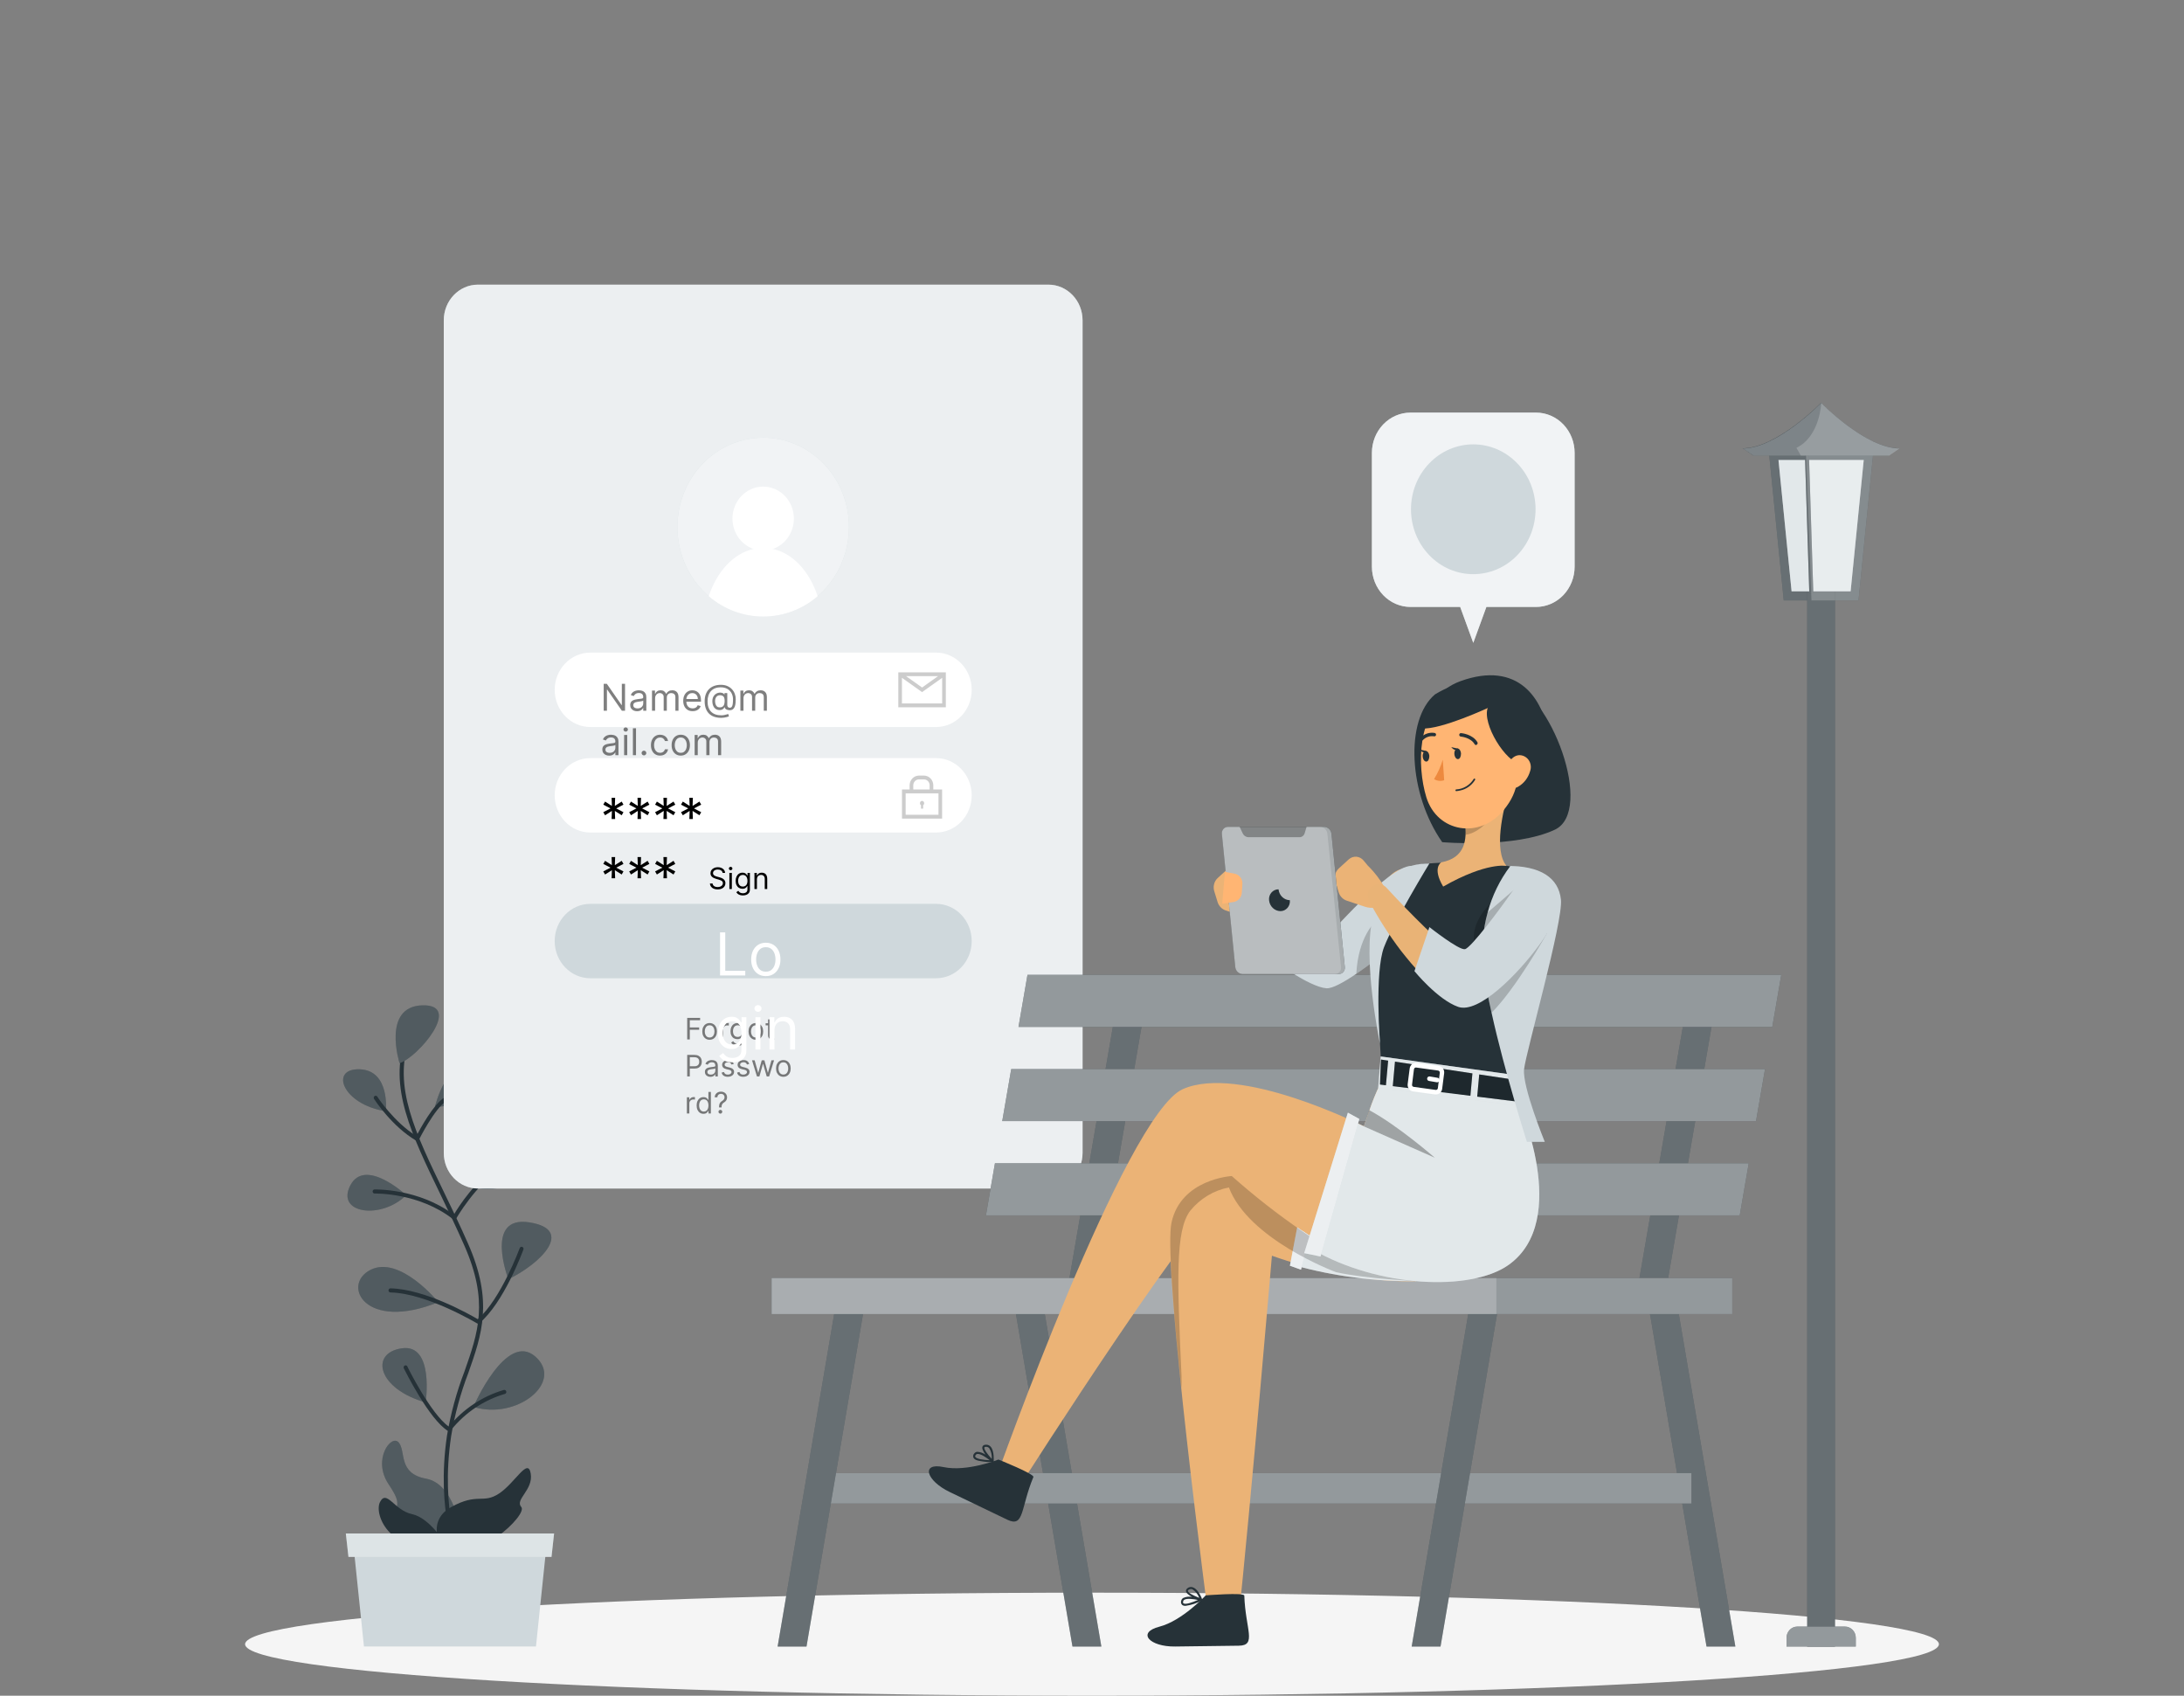 <svg width="295" height="229" viewBox="0 0 295 229" fill="none" xmlns="http://www.w3.org/2000/svg">
<rect x="0" y="0" width="295" height="229" fill="#808080" stroke="none"/>
<path d="M147.5 229C210.678 229 261.895 225.885 261.895 222.042C261.895 218.199 210.678 215.084 147.5 215.084C84.321 215.084 33.105 218.199 33.105 222.042C33.105 225.885 84.321 229 147.5 229Z" fill="#F5F5F5"/>
<path d="M62.199 206.626C62.199 206.626 61.361 200.381 57.544 199.686C53.727 198.992 54.86 195.998 53.862 194.806C52.865 193.613 50.246 197.092 52.488 200.436C54.73 203.78 52.895 202.729 53.862 205.839C54.83 208.949 62.541 211.808 62.199 206.626Z" fill="#263238"/>
<path opacity="0.2" d="M62.199 206.626C62.199 206.626 61.361 200.381 57.544 199.686C53.727 198.992 54.86 195.998 53.862 194.806C52.865 193.613 50.246 197.092 52.488 200.436C54.73 203.78 52.895 202.729 53.862 205.839C54.83 208.949 62.541 211.808 62.199 206.626Z" fill="white"/>
<path d="M62.04 210.959C61.989 210.96 61.94 210.946 61.897 210.919C61.855 210.892 61.82 210.853 61.798 210.806C61.798 210.738 58.848 204.235 60.376 193.878C60.873 190.912 61.663 188.007 62.736 185.211C64.588 179.937 66.058 175.77 62.7 168.16C61.639 165.751 60.559 163.507 59.509 161.337C55.567 153.187 52.429 146.751 54.789 140.236C54.8 140.202 54.819 140.17 54.842 140.143C54.866 140.116 54.895 140.094 54.926 140.079C54.958 140.063 54.993 140.054 55.028 140.053C55.063 140.051 55.098 140.057 55.131 140.07C55.197 140.096 55.25 140.148 55.28 140.215C55.309 140.281 55.313 140.357 55.29 140.426C53.054 146.721 56.122 153.058 60.01 161.085C61.06 163.261 62.152 165.511 63.214 167.927C66.665 175.745 65.084 180.22 63.261 185.402C62.201 188.161 61.422 191.029 60.936 193.958C59.42 204.143 62.282 210.505 62.311 210.554C62.34 210.621 62.342 210.697 62.318 210.765C62.293 210.834 62.245 210.891 62.181 210.923C62.139 210.949 62.089 210.962 62.04 210.959Z" fill="#263238"/>
<path d="M59.821 209.435C59.821 209.435 57.343 205.538 60.925 203.534C64.506 201.53 65.22 203.147 67.415 201.69C69.609 200.233 71.309 196.773 71.686 198.992C72.064 201.211 69.503 202.495 70.412 203.516C71.32 204.536 64.412 211.193 59.821 209.435Z" fill="#263238"/>
<path d="M53.968 143.58C53.968 143.58 51.549 135.927 57.048 135.767C62.547 135.607 56.488 142.768 53.968 143.58Z" fill="#263238"/>
<path d="M58.748 149.468C58.748 149.468 60.382 142.51 64.288 143.973C68.194 145.436 62.636 149.597 58.748 149.468Z" fill="#263238"/>
<path d="M52.122 150.07C52.122 150.07 52.712 144.538 48.582 144.403C44.452 144.268 46.275 149.173 52.122 150.07Z" fill="#263238"/>
<path d="M54.871 161.399C54.871 161.399 49.313 156.242 47.319 160.084C45.325 163.925 51.514 164.73 54.871 161.399Z" fill="#263238"/>
<path d="M64.711 160.483C64.711 160.483 65.755 151.914 70.245 154.6C74.735 157.286 68.623 161.343 64.711 160.483Z" fill="#263238"/>
<path d="M68.667 172.758C68.667 172.758 65.351 164.098 71.51 165.075C77.67 166.052 73.009 170.656 68.667 172.758Z" fill="#263238"/>
<path d="M59.214 175.85C59.214 175.85 54.01 169.469 50.039 171.492C46.069 173.514 49.314 179.863 59.214 175.85Z" fill="#263238"/>
<path d="M63.934 189.993C63.934 189.993 68.365 179.74 72.306 183.195C76.247 186.649 69.792 191.818 63.934 189.993Z" fill="#263238"/>
<path d="M57.497 189.391C57.497 189.391 58.677 181.443 54.281 182.082C49.886 182.722 51.042 187.584 57.497 189.391Z" fill="#263238"/>
<g opacity="0.2">
<path d="M53.968 143.58C53.968 143.58 51.549 135.927 57.048 135.767C62.547 135.607 56.488 142.768 53.968 143.58Z" fill="white"/>
<path d="M58.748 149.468C58.748 149.468 60.382 142.51 64.288 143.973C68.194 145.436 62.636 149.597 58.748 149.468Z" fill="white"/>
<path d="M52.122 150.07C52.122 150.07 52.712 144.538 48.582 144.403C44.452 144.268 46.275 149.173 52.122 150.07Z" fill="white"/>
<path d="M54.871 161.399C54.871 161.399 49.313 156.242 47.319 160.084C45.325 163.925 51.514 164.73 54.871 161.399Z" fill="white"/>
<path d="M64.711 160.483C64.711 160.483 65.755 151.914 70.245 154.6C74.735 157.286 68.623 161.343 64.711 160.483Z" fill="white"/>
<path d="M68.667 172.758C68.667 172.758 65.351 164.098 71.51 165.075C77.67 166.052 73.009 170.656 68.667 172.758Z" fill="white"/>
<path d="M59.214 175.85C59.214 175.85 54.01 169.469 50.039 171.492C46.069 173.514 49.314 179.863 59.214 175.85Z" fill="white"/>
<path d="M63.934 189.993C63.934 189.993 68.365 179.74 72.306 183.195C76.247 186.649 69.792 191.818 63.934 189.993Z" fill="white"/>
<path d="M57.497 189.391C57.497 189.391 58.677 181.443 54.281 182.082C49.886 182.722 51.042 187.584 57.497 189.391Z" fill="white"/>
</g>
<path d="M56.347 154.078C56.301 154.077 56.257 154.065 56.217 154.041C52.966 152.142 50.624 148.558 50.523 148.405C50.485 148.343 50.472 148.267 50.486 148.195C50.5 148.122 50.541 148.059 50.6 148.017C50.629 147.997 50.662 147.983 50.696 147.976C50.73 147.969 50.765 147.969 50.799 147.976C50.834 147.984 50.866 147.998 50.895 148.019C50.923 148.04 50.947 148.067 50.966 148.097C50.966 148.128 53.22 151.546 56.241 153.414C56.742 152.455 58.53 149.148 60.023 148.214C60.053 148.195 60.086 148.183 60.121 148.178C60.156 148.173 60.191 148.175 60.225 148.184C60.259 148.193 60.291 148.209 60.319 148.231C60.347 148.253 60.371 148.281 60.388 148.313C60.407 148.343 60.419 148.378 60.425 148.414C60.43 148.45 60.428 148.486 60.42 148.521C60.411 148.557 60.395 148.59 60.373 148.618C60.352 148.647 60.325 148.67 60.294 148.687C58.707 149.683 56.606 153.881 56.583 153.924C56.567 153.958 56.545 153.988 56.517 154.013C56.49 154.037 56.458 154.055 56.423 154.066L56.347 154.078Z" fill="#263238"/>
<path d="M61.391 164.73C61.331 164.73 61.273 164.711 61.225 164.675C56.6 161.03 50.682 161.183 50.605 161.183C50.535 161.182 50.468 161.154 50.417 161.104C50.366 161.054 50.334 160.986 50.328 160.913C50.327 160.877 50.334 160.84 50.346 160.806C50.359 160.773 50.378 160.742 50.402 160.715C50.426 160.689 50.455 160.668 50.487 160.653C50.519 160.639 50.553 160.631 50.588 160.63C50.647 160.63 56.553 160.47 61.296 164.054C61.886 163.021 64.293 159.29 67.344 157.422C67.374 157.402 67.407 157.389 67.442 157.383C67.477 157.377 67.513 157.379 67.547 157.388C67.581 157.398 67.613 157.414 67.641 157.437C67.669 157.459 67.692 157.488 67.71 157.52C67.728 157.551 67.741 157.585 67.746 157.621C67.752 157.657 67.75 157.694 67.741 157.729C67.732 157.764 67.716 157.797 67.695 157.825C67.673 157.854 67.646 157.878 67.615 157.895C64.252 159.96 61.627 164.552 61.597 164.595C61.579 164.629 61.554 164.659 61.523 164.681C61.493 164.703 61.457 164.718 61.42 164.724L61.391 164.73Z" fill="#263238"/>
<path d="M64.593 178.769C64.548 178.768 64.503 178.755 64.463 178.732C64.393 178.689 57.631 174.638 52.74 174.54C52.705 174.54 52.671 174.533 52.639 174.519C52.606 174.505 52.577 174.485 52.552 174.459C52.528 174.433 52.508 174.403 52.495 174.369C52.481 174.336 52.475 174.3 52.475 174.263C52.475 174.227 52.481 174.191 52.495 174.158C52.508 174.124 52.528 174.093 52.552 174.068C52.577 174.042 52.606 174.022 52.639 174.008C52.671 173.994 52.705 173.987 52.74 173.987C57.401 174.079 63.472 177.521 64.54 178.154C67.679 175.4 70.169 168.627 70.198 168.559C70.209 168.524 70.227 168.491 70.251 168.462C70.275 168.434 70.304 168.411 70.336 168.395C70.369 168.379 70.404 168.37 70.44 168.368C70.476 168.367 70.512 168.373 70.545 168.386C70.579 168.4 70.609 168.42 70.635 168.446C70.661 168.472 70.682 168.503 70.696 168.538C70.71 168.572 70.716 168.61 70.716 168.647C70.716 168.685 70.708 168.722 70.694 168.756C70.588 169.045 68.051 175.935 64.735 178.707C64.695 178.743 64.645 178.764 64.593 178.769Z" fill="#263238"/>
<path d="M60.682 193.306C60.635 193.306 60.588 193.294 60.547 193.269C57.992 191.745 54.688 185.07 54.546 184.787C54.531 184.754 54.521 184.719 54.518 184.682C54.516 184.645 54.52 184.609 54.531 184.574C54.542 184.539 54.559 184.507 54.582 184.479C54.605 184.451 54.633 184.428 54.664 184.412C54.696 184.395 54.73 184.385 54.765 184.383C54.8 184.38 54.835 184.384 54.869 184.396C54.902 184.407 54.933 184.425 54.96 184.449C54.987 184.473 55.008 184.502 55.024 184.535C55.024 184.602 58.216 190.983 60.617 192.655C62.574 190.279 65.16 188.557 68.052 187.707C68.12 187.687 68.192 187.697 68.254 187.732C68.315 187.768 68.361 187.827 68.382 187.897C68.402 187.967 68.395 188.043 68.362 188.107C68.329 188.172 68.272 188.22 68.205 188.241C65.346 189.069 62.796 190.785 60.895 193.159C60.876 193.201 60.846 193.237 60.808 193.263C60.771 193.289 60.727 193.304 60.682 193.306Z" fill="#263238"/>
<path d="M60.181 208.507C60.181 208.507 58.051 204.979 55.65 204.475C53.248 203.971 52.234 201.088 51.331 202.84C50.428 204.592 52.906 210.308 60.181 208.507Z" fill="#263238"/>
<path d="M49.161 222.355H72.395L73.953 207.425H47.609L49.161 222.355Z" fill="#CFD8DC"/>
<path d="M47.066 210.252H74.495L74.843 207.093H46.712L47.066 210.252Z" fill="#CFD8DC"/>
<path opacity="0.3" d="M47.066 210.252H74.495L74.843 207.093H46.712L47.066 210.252Z" fill="white"/>
<path d="M253.051 60.89L251.034 81.081H240.933L238.915 60.89H253.051Z" fill="#263238"/>
<path opacity="0.3" d="M253.051 60.89L251.034 81.081H240.933L238.915 60.89H253.051Z" fill="white"/>
<path d="M247.859 76.741H244.101V222.356H247.859V76.741Z" fill="#263238"/>
<path opacity="0.3" d="M247.859 76.741H244.101V222.356H247.859V76.741Z" fill="white"/>
<path d="M249.97 79.852H241.994L240.224 62.119H251.74L249.97 79.852Z" fill="#CFD8DC"/>
<path opacity="0.4" d="M249.97 79.852H241.994L240.224 62.119H251.74L249.97 79.852Z" fill="white"/>
<path d="M244.932 80.128H244.389L243.799 61.504H244.342L244.932 80.128Z" fill="#263238"/>
<path opacity="0.3" d="M244.932 80.128H244.389L243.799 61.504H244.342L244.932 80.128Z" fill="white"/>
<path opacity="0.2" d="M253.05 60.89L251.032 81.081H244.684L243.923 60.89H253.05Z" fill="white"/>
<path d="M245.982 54.398C245.982 54.398 239.988 60.545 235.397 60.545L236.825 61.522H255.115L256.537 60.545C251.971 60.557 245.982 54.398 245.982 54.398Z" fill="#263238"/>
<path opacity="0.4" d="M256.561 60.558L255.139 61.529H236.849L235.409 60.558C239.999 60.558 245.988 54.411 245.988 54.411C245.988 54.411 251.97 60.558 256.561 60.558Z" fill="white"/>
<path opacity="0.2" d="M256.561 60.557L255.139 61.529H243.244C242.884 60.914 242.654 60.477 242.654 60.477C245.846 58.935 246.005 54.398 246.005 54.398C246.005 54.398 251.97 60.557 256.561 60.557Z" fill="white"/>
<path d="M242.755 219.664H249.21C249.596 219.664 249.967 219.824 250.24 220.109C250.513 220.393 250.667 220.78 250.667 221.182V222.356H241.31V221.182C241.31 220.782 241.461 220.397 241.732 220.113C242.003 219.829 242.371 219.667 242.755 219.664Z" fill="#263238"/>
<path opacity="0.5" d="M242.755 219.664H249.21C249.596 219.664 249.967 219.824 250.24 220.109C250.513 220.393 250.667 220.78 250.667 221.182V222.356H241.31V221.182C241.31 220.782 241.461 220.397 241.732 220.113C242.003 219.829 242.371 219.667 242.755 219.664Z" fill="white"/>
<path d="M141.605 38.441H64.563C62.012 38.441 59.943 40.596 59.943 43.254V155.689C59.943 158.347 62.012 160.502 64.563 160.502H141.605C144.157 160.502 146.225 158.347 146.225 155.689V43.254C146.225 40.596 144.157 38.441 141.605 38.441Z" fill="#CFD8DC"/>
<path opacity="0.6" d="M141.605 38.441H64.563C62.012 38.441 59.943 40.596 59.943 43.254V155.689C59.943 158.347 62.012 160.502 64.563 160.502H141.605C144.157 160.502 146.225 158.347 146.225 155.689V43.254C146.225 40.596 144.157 38.441 141.605 38.441Z" fill="white"/>
<path d="M114.671 71.172C114.672 73.56 113.994 75.895 112.721 77.881C111.449 79.867 109.639 81.415 107.522 82.33C105.405 83.245 103.075 83.484 100.827 83.019C98.579 82.554 96.513 81.405 94.892 79.717C93.271 78.029 92.167 75.878 91.719 73.536C91.272 71.194 91.501 68.766 92.378 66.56C93.254 64.354 94.74 62.468 96.645 61.141C98.551 59.815 100.792 59.106 103.084 59.106C104.605 59.105 106.112 59.416 107.519 60.022C108.925 60.627 110.203 61.516 111.279 62.636C112.355 63.757 113.209 65.088 113.791 66.553C114.373 68.017 114.672 69.587 114.671 71.172Z" fill="#CFD8DC"/>
<path opacity="0.7" d="M114.671 71.172C114.672 73.56 113.994 75.895 112.721 77.881C111.449 79.867 109.639 81.415 107.522 82.33C105.405 83.245 103.075 83.484 100.827 83.019C98.579 82.554 96.513 81.405 94.892 79.717C93.271 78.029 92.167 75.878 91.719 73.536C91.272 71.194 91.501 68.766 92.378 66.56C93.254 64.354 94.74 62.468 96.645 61.141C98.551 59.815 100.792 59.106 103.084 59.106C104.605 59.105 106.112 59.416 107.519 60.022C108.925 60.627 110.203 61.516 111.279 62.636C112.355 63.757 113.209 65.088 113.791 66.553C114.373 68.017 114.672 69.587 114.671 71.172Z" fill="white"/>
<path d="M103.084 74.356C105.375 74.356 107.232 72.421 107.232 70.035C107.232 67.648 105.375 65.714 103.084 65.714C100.794 65.714 98.936 67.648 98.936 70.035C98.936 72.421 100.794 74.356 103.084 74.356Z" fill="white"/>
<path d="M110.442 80.521C108.369 82.294 105.77 83.262 103.088 83.262C100.406 83.262 97.807 82.294 95.733 80.521C96.819 77.208 99.055 74.762 101.74 74.141C102.626 73.936 103.544 73.936 104.43 74.141C107.12 74.743 109.351 77.19 110.442 80.521Z" fill="white"/>
<path d="M97.604 117.88C97.587 117.736 97.518 117.624 97.397 117.544C97.276 117.465 97.127 117.425 96.951 117.425C96.822 117.425 96.709 117.446 96.613 117.488C96.517 117.529 96.442 117.587 96.388 117.66C96.335 117.732 96.309 117.815 96.309 117.908C96.309 117.986 96.327 118.053 96.364 118.108C96.402 118.163 96.45 118.209 96.509 118.246C96.568 118.282 96.629 118.312 96.694 118.336C96.758 118.358 96.817 118.377 96.871 118.391L97.167 118.471C97.243 118.491 97.327 118.518 97.42 118.553C97.513 118.588 97.603 118.636 97.688 118.696C97.774 118.756 97.845 118.833 97.901 118.927C97.957 119.02 97.985 119.135 97.985 119.272C97.985 119.429 97.944 119.571 97.861 119.698C97.78 119.825 97.661 119.926 97.504 120C97.347 120.075 97.157 120.113 96.934 120.113C96.725 120.113 96.545 120.079 96.393 120.012C96.241 119.945 96.122 119.851 96.035 119.731C95.948 119.61 95.9 119.471 95.888 119.312H96.252C96.261 119.421 96.298 119.512 96.363 119.584C96.428 119.655 96.511 119.708 96.61 119.743C96.71 119.777 96.818 119.794 96.934 119.794C97.068 119.794 97.189 119.773 97.296 119.729C97.403 119.685 97.488 119.623 97.55 119.544C97.613 119.465 97.644 119.372 97.644 119.266C97.644 119.169 97.617 119.091 97.563 119.03C97.509 118.97 97.438 118.92 97.35 118.883C97.262 118.845 97.167 118.812 97.064 118.783L96.707 118.681C96.479 118.616 96.299 118.522 96.167 118.401C96.034 118.28 95.968 118.121 95.968 117.925C95.968 117.762 96.012 117.62 96.1 117.499C96.189 117.377 96.308 117.282 96.458 117.215C96.609 117.147 96.777 117.113 96.962 117.113C97.15 117.113 97.316 117.146 97.462 117.214C97.608 117.28 97.724 117.371 97.809 117.486C97.895 117.602 97.941 117.733 97.945 117.88H97.604ZM98.519 120.062V117.88H98.854V120.062H98.519ZM98.689 117.516C98.624 117.516 98.567 117.494 98.52 117.449C98.474 117.405 98.451 117.351 98.451 117.289C98.451 117.226 98.474 117.173 98.52 117.128C98.567 117.084 98.624 117.062 98.689 117.062C98.754 117.062 98.81 117.084 98.857 117.128C98.904 117.173 98.928 117.226 98.928 117.289C98.928 117.351 98.904 117.405 98.857 117.449C98.81 117.494 98.754 117.516 98.689 117.516ZM100.349 120.925C100.187 120.925 100.047 120.904 99.931 120.863C99.814 120.822 99.718 120.768 99.64 120.701C99.563 120.634 99.502 120.563 99.457 120.488L99.724 120.3C99.754 120.34 99.792 120.385 99.839 120.437C99.885 120.489 99.948 120.534 100.029 120.571C100.11 120.61 100.217 120.63 100.349 120.63C100.525 120.63 100.67 120.587 100.785 120.502C100.899 120.417 100.957 120.283 100.957 120.101V119.658H100.928C100.904 119.698 100.869 119.747 100.823 119.806C100.779 119.864 100.714 119.915 100.63 119.961C100.547 120.005 100.434 120.027 100.292 120.027C100.116 120.027 99.957 119.986 99.817 119.902C99.678 119.819 99.568 119.698 99.486 119.539C99.406 119.38 99.366 119.187 99.366 118.959C99.366 118.736 99.405 118.541 99.484 118.375C99.562 118.209 99.671 118.08 99.812 117.989C99.952 117.897 100.114 117.851 100.297 117.851C100.44 117.851 100.552 117.875 100.636 117.922C100.72 117.969 100.784 118.022 100.829 118.081C100.874 118.14 100.909 118.188 100.934 118.226H100.968V117.88H101.292V120.124C101.292 120.312 101.249 120.464 101.164 120.581C101.08 120.7 100.966 120.786 100.823 120.841C100.681 120.897 100.523 120.925 100.349 120.925ZM100.337 119.726C100.472 119.726 100.585 119.696 100.678 119.634C100.771 119.572 100.842 119.484 100.89 119.368C100.938 119.253 100.962 119.115 100.962 118.954C100.962 118.796 100.939 118.658 100.891 118.537C100.844 118.417 100.774 118.323 100.681 118.255C100.588 118.187 100.474 118.152 100.337 118.152C100.195 118.152 100.077 118.188 99.982 118.26C99.888 118.332 99.818 118.429 99.77 118.55C99.724 118.671 99.701 118.806 99.701 118.954C99.701 119.105 99.725 119.239 99.772 119.356C99.82 119.471 99.891 119.562 99.985 119.628C100.08 119.694 100.197 119.726 100.337 119.726ZM102.241 118.749V120.062H101.905V117.88H102.229V118.221H102.258C102.309 118.11 102.387 118.021 102.491 117.954C102.595 117.885 102.729 117.851 102.894 117.851C103.042 117.851 103.171 117.882 103.282 117.942C103.393 118.002 103.479 118.093 103.54 118.215C103.602 118.336 103.633 118.49 103.633 118.675V120.062H103.297V118.698C103.297 118.526 103.253 118.393 103.164 118.297C103.075 118.201 102.953 118.152 102.797 118.152C102.69 118.152 102.595 118.176 102.511 118.222C102.427 118.268 102.361 118.336 102.313 118.425C102.265 118.514 102.241 118.622 102.241 118.749ZM97.343 124.169V122.88H97.678V125.062H97.343V124.692H97.32C97.269 124.803 97.189 124.897 97.082 124.975C96.974 125.052 96.837 125.09 96.672 125.09C96.536 125.09 96.415 125.06 96.309 125C96.203 124.94 96.12 124.849 96.059 124.728C95.998 124.606 95.968 124.452 95.968 124.266V122.88H96.303V124.243C96.303 124.402 96.348 124.529 96.437 124.624C96.527 124.719 96.641 124.766 96.781 124.766C96.864 124.766 96.948 124.745 97.035 124.702C97.122 124.66 97.195 124.594 97.254 124.506C97.313 124.418 97.343 124.306 97.343 124.169ZM98.292 125.88V122.88H98.616V123.226H98.656C98.68 123.188 98.715 123.14 98.758 123.081C98.803 123.022 98.866 122.969 98.948 122.922C99.032 122.875 99.144 122.851 99.287 122.851C99.47 122.851 99.632 122.897 99.772 122.989C99.912 123.081 100.022 123.211 100.1 123.38C100.179 123.548 100.218 123.747 100.218 123.976C100.218 124.207 100.179 124.408 100.1 124.577C100.022 124.746 99.913 124.876 99.774 124.969C99.635 125.061 99.474 125.107 99.292 125.107C99.152 125.107 99.04 125.084 98.956 125.037C98.871 124.99 98.806 124.937 98.761 124.877C98.716 124.816 98.68 124.766 98.656 124.726H98.627V125.88H98.292ZM98.622 123.971C98.622 124.135 98.646 124.281 98.694 124.407C98.743 124.532 98.813 124.63 98.906 124.701C98.999 124.771 99.112 124.806 99.247 124.806C99.387 124.806 99.504 124.769 99.598 124.695C99.692 124.62 99.763 124.52 99.811 124.394C99.859 124.267 99.883 124.126 99.883 123.971C99.883 123.817 99.859 123.679 99.812 123.556C99.766 123.432 99.695 123.334 99.6 123.262C99.507 123.189 99.389 123.152 99.247 123.152C99.11 123.152 98.996 123.187 98.903 123.256C98.81 123.324 98.74 123.42 98.693 123.543C98.645 123.665 98.622 123.808 98.622 123.971ZM102.19 123.749V125.062H101.855V122.88H102.179V123.221H102.207C102.258 123.11 102.336 123.021 102.44 122.954C102.544 122.885 102.679 122.851 102.843 122.851C102.991 122.851 103.12 122.882 103.231 122.942C103.342 123.002 103.428 123.093 103.49 123.215C103.551 123.336 103.582 123.49 103.582 123.675V125.062H103.247V123.698C103.247 123.526 103.202 123.393 103.113 123.297C103.024 123.201 102.902 123.152 102.747 123.152C102.64 123.152 102.544 123.176 102.46 123.222C102.376 123.268 102.311 123.336 102.262 123.425C102.214 123.514 102.19 123.622 102.19 123.749ZM105.081 125.107C104.884 125.107 104.711 125.06 104.562 124.966C104.415 124.873 104.299 124.741 104.216 124.573C104.133 124.404 104.092 124.207 104.092 123.982C104.092 123.755 104.133 123.556 104.216 123.387C104.299 123.217 104.415 123.086 104.562 122.992C104.711 122.898 104.884 122.851 105.081 122.851C105.278 122.851 105.45 122.898 105.598 122.992C105.747 123.086 105.862 123.217 105.945 123.387C106.028 123.556 106.07 123.755 106.07 123.982C106.07 124.207 106.028 124.404 105.945 124.573C105.862 124.741 105.747 124.873 105.598 124.966C105.45 125.06 105.278 125.107 105.081 125.107ZM105.081 124.806C105.23 124.806 105.354 124.767 105.45 124.691C105.547 124.614 105.618 124.513 105.665 124.388C105.711 124.263 105.734 124.128 105.734 123.982C105.734 123.836 105.711 123.7 105.665 123.574C105.618 123.448 105.547 123.347 105.45 123.269C105.354 123.191 105.23 123.152 105.081 123.152C104.931 123.152 104.808 123.191 104.712 123.269C104.615 123.347 104.543 123.448 104.497 123.574C104.451 123.7 104.427 123.836 104.427 123.982C104.427 124.128 104.451 124.263 104.497 124.388C104.543 124.513 104.615 124.614 104.712 124.691C104.808 124.767 104.931 124.806 105.081 124.806ZM107.001 125.062L106.337 122.88H106.689L107.16 124.55H107.183L107.649 122.88H108.007L108.467 124.544H108.49L108.962 122.88H109.314L108.649 125.062H108.32L107.842 123.385H107.808L107.331 125.062H107.001Z" fill="black"/>
<path d="M126.431 122.061H79.744C77.082 122.061 74.924 124.309 74.924 127.082V127.089C74.924 129.862 77.082 132.11 79.744 132.11H126.431C129.093 132.11 131.251 129.862 131.251 127.089V127.082C131.251 124.309 129.093 122.061 126.431 122.061Z" fill="#CFD8DC"/>
<g opacity="0.5">
<path d="M92.822 140.37V137.461H94.566V137.774H93.174V138.756H94.436V139.069H93.174V140.37H92.822ZM95.85 140.416C95.653 140.416 95.481 140.369 95.332 140.275C95.184 140.181 95.069 140.05 94.985 139.881C94.903 139.713 94.862 139.516 94.862 139.291C94.862 139.063 94.903 138.865 94.985 138.695C95.069 138.526 95.184 138.394 95.332 138.301C95.481 138.207 95.653 138.16 95.85 138.16C96.047 138.16 96.22 138.207 96.368 138.301C96.516 138.394 96.632 138.526 96.714 138.695C96.797 138.865 96.839 139.063 96.839 139.291C96.839 139.516 96.797 139.713 96.714 139.881C96.632 140.05 96.516 140.181 96.368 140.275C96.22 140.369 96.047 140.416 95.85 140.416ZM95.85 140.114C96 140.114 96.123 140.076 96.22 139.999C96.316 139.923 96.388 139.822 96.434 139.697C96.481 139.572 96.504 139.436 96.504 139.291C96.504 139.145 96.481 139.009 96.434 138.883C96.388 138.757 96.316 138.655 96.22 138.578C96.123 138.5 96 138.461 95.85 138.461C95.701 138.461 95.578 138.5 95.481 138.578C95.385 138.655 95.313 138.757 95.267 138.883C95.22 139.009 95.197 139.145 95.197 139.291C95.197 139.436 95.22 139.572 95.267 139.697C95.313 139.822 95.385 139.923 95.481 139.999C95.578 140.076 95.701 140.114 95.85 140.114ZM97.351 140.37V138.188H97.675V138.518H97.697C97.737 138.41 97.809 138.322 97.913 138.255C98.017 138.188 98.135 138.154 98.266 138.154C98.29 138.154 98.321 138.155 98.358 138.156C98.395 138.157 98.423 138.158 98.442 138.16V138.501C98.43 138.498 98.404 138.494 98.364 138.488C98.324 138.481 98.282 138.478 98.237 138.478C98.131 138.478 98.036 138.5 97.953 138.545C97.871 138.588 97.805 138.649 97.757 138.727C97.71 138.803 97.686 138.891 97.686 138.989V140.37H97.351ZM99.653 141.234C99.491 141.234 99.352 141.213 99.236 141.171C99.119 141.131 99.022 141.077 98.945 141.009C98.868 140.943 98.807 140.872 98.761 140.796L99.028 140.609C99.059 140.649 99.097 140.694 99.143 140.745C99.19 140.797 99.253 140.842 99.334 140.88C99.415 140.919 99.522 140.938 99.653 140.938C99.829 140.938 99.975 140.896 100.089 140.81C100.204 140.725 100.261 140.592 100.261 140.41V139.967H100.233C100.208 140.006 100.173 140.056 100.128 140.114C100.083 140.172 100.019 140.224 99.935 140.269C99.851 140.314 99.739 140.336 99.597 140.336C99.42 140.336 99.262 140.294 99.122 140.211C98.983 140.128 98.873 140.006 98.791 139.847C98.711 139.688 98.67 139.495 98.67 139.268C98.67 139.044 98.71 138.85 98.788 138.684C98.867 138.517 98.976 138.389 99.116 138.298C99.257 138.206 99.418 138.16 99.602 138.16C99.744 138.16 99.857 138.184 99.94 138.231C100.025 138.277 100.089 138.33 100.133 138.39C100.179 138.449 100.214 138.497 100.239 138.535H100.273V138.188H100.597V140.433C100.597 140.62 100.554 140.773 100.469 140.89C100.384 141.008 100.271 141.095 100.128 141.15C99.986 141.206 99.828 141.234 99.653 141.234ZM99.642 140.035C99.776 140.035 99.89 140.004 99.983 139.943C100.076 139.881 100.146 139.792 100.195 139.677C100.243 139.561 100.267 139.423 100.267 139.262C100.267 139.105 100.243 138.966 100.196 138.846C100.149 138.726 100.079 138.631 99.986 138.563C99.893 138.495 99.778 138.461 99.642 138.461C99.5 138.461 99.382 138.497 99.287 138.569C99.193 138.641 99.123 138.738 99.075 138.859C99.029 138.98 99.006 139.114 99.006 139.262C99.006 139.414 99.029 139.548 99.077 139.664C99.125 139.78 99.196 139.871 99.29 139.937C99.384 140.002 99.502 140.035 99.642 140.035ZM102.097 140.416C101.9 140.416 101.727 140.369 101.578 140.275C101.43 140.181 101.315 140.05 101.231 139.881C101.149 139.713 101.108 139.516 101.108 139.291C101.108 139.063 101.149 138.865 101.231 138.695C101.315 138.526 101.43 138.394 101.578 138.301C101.727 138.207 101.9 138.16 102.097 138.16C102.293 138.16 102.466 138.207 102.614 138.301C102.762 138.394 102.878 138.526 102.96 138.695C103.043 138.865 103.085 139.063 103.085 139.291C103.085 139.516 103.043 139.713 102.96 139.881C102.878 140.05 102.762 140.181 102.614 140.275C102.466 140.369 102.293 140.416 102.097 140.416ZM102.097 140.114C102.246 140.114 102.369 140.076 102.466 139.999C102.562 139.923 102.634 139.822 102.68 139.697C102.727 139.572 102.75 139.436 102.75 139.291C102.75 139.145 102.727 139.009 102.68 138.883C102.634 138.757 102.562 138.655 102.466 138.578C102.369 138.5 102.246 138.461 102.097 138.461C101.947 138.461 101.824 138.5 101.727 138.578C101.631 138.655 101.559 138.757 101.513 138.883C101.466 139.009 101.443 139.145 101.443 139.291C101.443 139.436 101.466 139.572 101.513 139.697C101.559 139.822 101.631 139.923 101.727 139.999C101.824 140.076 101.947 140.114 102.097 140.114ZM104.546 138.188V138.472H103.415V138.188H104.546ZM103.745 137.666H104.08V139.745C104.08 139.84 104.094 139.911 104.121 139.958C104.149 140.005 104.185 140.036 104.229 140.052C104.273 140.067 104.32 140.075 104.37 140.075C104.407 140.075 104.437 140.073 104.46 140.069C104.484 140.064 104.503 140.06 104.517 140.058L104.585 140.359C104.563 140.367 104.531 140.376 104.49 140.384C104.45 140.394 104.398 140.399 104.335 140.399C104.241 140.399 104.148 140.378 104.057 140.337C103.967 140.297 103.892 140.235 103.833 140.151C103.774 140.068 103.745 139.963 103.745 139.836V137.666ZM92.822 145.37V142.461H93.805C94.033 142.461 94.22 142.502 94.365 142.585C94.51 142.666 94.618 142.776 94.689 142.916C94.759 143.055 94.794 143.21 94.794 143.381C94.794 143.553 94.759 143.709 94.689 143.849C94.619 143.989 94.512 144.101 94.368 144.184C94.223 144.266 94.037 144.308 93.811 144.308H93.106V143.995H93.799C93.956 143.995 94.081 143.968 94.176 143.914C94.27 143.86 94.339 143.787 94.382 143.695C94.425 143.603 94.447 143.498 94.447 143.381C94.447 143.265 94.425 143.161 94.382 143.069C94.339 142.977 94.27 142.905 94.174 142.853C94.079 142.8 93.952 142.774 93.794 142.774H93.174V145.37H92.822ZM95.958 145.421C95.819 145.421 95.694 145.395 95.581 145.343C95.469 145.29 95.379 145.214 95.313 145.114C95.246 145.014 95.213 144.893 95.213 144.751C95.213 144.626 95.238 144.524 95.287 144.447C95.336 144.368 95.402 144.307 95.485 144.262C95.567 144.218 95.658 144.185 95.757 144.163C95.858 144.14 95.959 144.122 96.06 144.109C96.192 144.092 96.3 144.079 96.382 144.07C96.466 144.061 96.526 144.045 96.564 144.024C96.603 144.002 96.622 143.964 96.622 143.91V143.899C96.622 143.758 96.584 143.649 96.507 143.572C96.432 143.494 96.317 143.455 96.162 143.455C96.002 143.455 95.877 143.49 95.786 143.56C95.695 143.631 95.631 143.705 95.594 143.785L95.276 143.671C95.333 143.539 95.408 143.435 95.503 143.362C95.599 143.287 95.703 143.235 95.816 143.205C95.929 143.175 96.041 143.16 96.151 143.16C96.221 143.16 96.301 143.168 96.392 143.185C96.484 143.202 96.573 143.235 96.658 143.286C96.744 143.337 96.816 143.415 96.872 143.518C96.929 143.621 96.958 143.759 96.958 143.933V145.37H96.622V145.075H96.605C96.583 145.122 96.545 145.173 96.492 145.227C96.439 145.281 96.368 145.327 96.28 145.364C96.192 145.402 96.085 145.421 95.958 145.421ZM96.009 145.12C96.141 145.12 96.253 145.094 96.344 145.042C96.436 144.99 96.505 144.923 96.551 144.84C96.599 144.758 96.622 144.671 96.622 144.58V144.274C96.608 144.291 96.577 144.306 96.529 144.32C96.481 144.334 96.426 144.345 96.364 144.356C96.302 144.365 96.242 144.374 96.183 144.381C96.126 144.388 96.079 144.394 96.043 144.399C95.956 144.41 95.874 144.428 95.799 144.454C95.724 144.479 95.663 144.516 95.617 144.566C95.571 144.615 95.549 144.683 95.549 144.768C95.549 144.884 95.592 144.972 95.678 145.032C95.765 145.091 95.875 145.12 96.009 145.12ZM99.115 143.677L98.814 143.762C98.795 143.712 98.767 143.663 98.73 143.616C98.694 143.568 98.645 143.528 98.582 143.497C98.52 143.465 98.44 143.45 98.342 143.45C98.209 143.45 98.097 143.48 98.008 143.542C97.92 143.603 97.876 143.68 97.876 143.774C97.876 143.857 97.907 143.923 97.967 143.971C98.028 144.019 98.123 144.06 98.251 144.092L98.575 144.171C98.77 144.219 98.916 144.291 99.011 144.389C99.107 144.485 99.155 144.61 99.155 144.762C99.155 144.887 99.119 144.999 99.047 145.097C98.976 145.196 98.876 145.274 98.749 145.33C98.621 145.387 98.472 145.416 98.302 145.416C98.08 145.416 97.896 145.367 97.75 145.271C97.604 145.174 97.512 145.033 97.473 144.847L97.791 144.768C97.821 144.885 97.879 144.973 97.963 145.032C98.048 145.091 98.159 145.12 98.297 145.12C98.453 145.12 98.577 145.087 98.669 145.021C98.762 144.953 98.808 144.873 98.808 144.779C98.808 144.703 98.782 144.64 98.729 144.589C98.676 144.537 98.594 144.498 98.484 144.472L98.121 144.387C97.921 144.34 97.774 144.266 97.68 144.167C97.588 144.067 97.541 143.941 97.541 143.791C97.541 143.667 97.576 143.559 97.645 143.464C97.715 143.369 97.81 143.295 97.93 143.241C98.052 143.187 98.189 143.16 98.342 143.16C98.558 143.16 98.728 143.207 98.851 143.302C98.975 143.397 99.063 143.522 99.115 143.677ZM101.205 143.677L100.904 143.762C100.885 143.712 100.857 143.663 100.82 143.616C100.784 143.568 100.735 143.528 100.672 143.497C100.61 143.465 100.53 143.45 100.432 143.45C100.299 143.45 100.187 143.48 100.098 143.542C100.01 143.603 99.966 143.68 99.966 143.774C99.966 143.857 99.996 143.923 100.057 143.971C100.118 144.019 100.212 144.06 100.341 144.092L100.665 144.171C100.86 144.219 101.005 144.291 101.101 144.389C101.197 144.485 101.245 144.61 101.245 144.762C101.245 144.887 101.209 144.999 101.137 145.097C101.066 145.196 100.966 145.274 100.838 145.33C100.71 145.387 100.562 145.416 100.392 145.416C100.17 145.416 99.986 145.367 99.84 145.271C99.694 145.174 99.602 145.033 99.563 144.847L99.881 144.768C99.911 144.885 99.969 144.973 100.053 145.032C100.138 145.091 100.249 145.12 100.387 145.12C100.543 145.12 100.667 145.087 100.759 145.021C100.852 144.953 100.898 144.873 100.898 144.779C100.898 144.703 100.871 144.64 100.818 144.589C100.765 144.537 100.684 144.498 100.574 144.472L100.21 144.387C100.011 144.34 99.864 144.266 99.77 144.167C99.677 144.067 99.631 143.941 99.631 143.791C99.631 143.667 99.665 143.559 99.735 143.464C99.805 143.369 99.9 143.295 100.02 143.241C100.141 143.187 100.279 143.16 100.432 143.16C100.648 143.16 100.818 143.207 100.941 143.302C101.065 143.397 101.153 143.522 101.205 143.677ZM102.244 145.37L101.579 143.188H101.931L102.403 144.859H102.425L102.891 143.188H103.249L103.709 144.853H103.732L104.204 143.188H104.556L103.891 145.37H103.562L103.084 143.694H103.05L102.573 145.37H102.244ZM105.811 145.416C105.614 145.416 105.442 145.369 105.293 145.275C105.145 145.181 105.03 145.05 104.946 144.881C104.864 144.713 104.823 144.516 104.823 144.291C104.823 144.063 104.864 143.865 104.946 143.695C105.03 143.526 105.145 143.394 105.293 143.301C105.442 143.207 105.614 143.16 105.811 143.16C106.008 143.16 106.181 143.207 106.328 143.301C106.477 143.394 106.593 143.526 106.675 143.695C106.758 143.865 106.8 144.063 106.8 144.291C106.8 144.516 106.758 144.713 106.675 144.881C106.593 145.05 106.477 145.181 106.328 145.275C106.181 145.369 106.008 145.416 105.811 145.416ZM105.811 145.114C105.961 145.114 106.084 145.076 106.181 144.999C106.277 144.923 106.349 144.822 106.395 144.697C106.442 144.572 106.465 144.436 106.465 144.291C106.465 144.145 106.442 144.009 106.395 143.883C106.349 143.757 106.277 143.655 106.181 143.578C106.084 143.5 105.961 143.461 105.811 143.461C105.662 143.461 105.539 143.5 105.442 143.578C105.345 143.655 105.274 143.757 105.228 143.883C105.181 144.009 105.158 144.145 105.158 144.291C105.158 144.436 105.181 144.572 105.228 144.697C105.274 144.822 105.345 144.923 105.442 144.999C105.539 145.076 105.662 145.114 105.811 145.114ZM92.776 150.37V148.188H93.1V148.518H93.123C93.163 148.41 93.235 148.322 93.339 148.255C93.443 148.188 93.561 148.154 93.691 148.154C93.716 148.154 93.747 148.155 93.784 148.156C93.821 148.157 93.849 148.158 93.868 148.16V148.501C93.856 148.498 93.83 148.494 93.789 148.488C93.75 148.481 93.707 148.478 93.663 148.478C93.557 148.478 93.462 148.5 93.379 148.545C93.296 148.588 93.231 148.649 93.183 148.727C93.135 148.803 93.112 148.891 93.112 148.989V150.37H92.776ZM95.022 150.416C94.841 150.416 94.68 150.37 94.541 150.278C94.401 150.185 94.293 150.054 94.214 149.886C94.135 149.716 94.096 149.516 94.096 149.285C94.096 149.056 94.135 148.857 94.214 148.688C94.293 148.52 94.402 148.39 94.542 148.298C94.682 148.206 94.844 148.16 95.028 148.16C95.17 148.16 95.282 148.184 95.365 148.231C95.448 148.277 95.511 148.33 95.555 148.39C95.6 148.449 95.634 148.497 95.659 148.535H95.687V147.461H96.022V150.37H95.698V150.035H95.659C95.634 150.075 95.599 150.125 95.553 150.185C95.508 150.245 95.443 150.299 95.359 150.346C95.275 150.392 95.162 150.416 95.022 150.416ZM95.068 150.114C95.202 150.114 95.316 150.079 95.409 150.009C95.501 149.938 95.572 149.84 95.62 149.715C95.669 149.589 95.693 149.444 95.693 149.279C95.693 149.116 95.669 148.974 95.622 148.852C95.574 148.729 95.504 148.633 95.412 148.565C95.319 148.496 95.204 148.461 95.068 148.461C94.926 148.461 94.807 148.497 94.713 148.57C94.619 148.642 94.548 148.74 94.501 148.864C94.455 148.988 94.431 149.126 94.431 149.279C94.431 149.435 94.455 149.576 94.502 149.703C94.551 149.828 94.622 149.929 94.716 150.004C94.81 150.078 94.928 150.114 95.068 150.114ZM97.12 149.552V149.535C97.122 149.354 97.141 149.21 97.177 149.103C97.213 148.996 97.264 148.909 97.331 148.843C97.397 148.777 97.476 148.716 97.569 148.66C97.625 148.626 97.675 148.586 97.72 148.539C97.764 148.492 97.799 148.437 97.825 148.376C97.851 148.314 97.865 148.246 97.865 148.171C97.865 148.078 97.843 147.998 97.799 147.93C97.756 147.862 97.698 147.809 97.625 147.772C97.552 147.735 97.471 147.717 97.382 147.717C97.304 147.717 97.229 147.733 97.157 147.765C97.085 147.797 97.025 147.848 96.977 147.917C96.928 147.986 96.901 148.077 96.893 148.188H96.535C96.543 148.027 96.584 147.89 96.66 147.775C96.737 147.66 96.838 147.573 96.963 147.512C97.089 147.452 97.228 147.421 97.382 147.421C97.548 147.421 97.693 147.454 97.816 147.521C97.94 147.587 98.036 147.678 98.103 147.793C98.171 147.909 98.206 148.041 98.206 148.188C98.206 148.292 98.189 148.387 98.157 148.471C98.126 148.555 98.081 148.631 98.021 148.697C97.962 148.763 97.891 148.822 97.808 148.873C97.725 148.925 97.658 148.98 97.608 149.038C97.557 149.095 97.521 149.162 97.498 149.241C97.475 149.319 97.463 149.417 97.461 149.535V149.552H97.12ZM97.302 150.393C97.232 150.393 97.172 150.368 97.122 150.318C97.072 150.267 97.046 150.207 97.046 150.137C97.046 150.067 97.072 150.007 97.122 149.957C97.172 149.907 97.232 149.881 97.302 149.881C97.372 149.881 97.432 149.907 97.483 149.957C97.533 150.007 97.558 150.067 97.558 150.137C97.558 150.184 97.546 150.226 97.522 150.265C97.5 150.304 97.469 150.335 97.43 150.359C97.392 150.381 97.35 150.393 97.302 150.393Z" fill="black"/>
</g>
<path d="M97.258 131.732V125.914H97.963V131.107H100.667V131.732H97.258ZM103.44 131.823C103.046 131.823 102.7 131.73 102.403 131.542C102.108 131.355 101.877 131.092 101.71 130.755C101.545 130.418 101.463 130.024 101.463 129.573C101.463 129.119 101.545 128.722 101.71 128.383C101.877 128.044 102.108 127.781 102.403 127.593C102.7 127.406 103.046 127.312 103.44 127.312C103.834 127.312 104.179 127.406 104.474 127.593C104.772 127.781 105.003 128.044 105.167 128.383C105.334 128.722 105.417 129.119 105.417 129.573C105.417 130.024 105.334 130.418 105.167 130.755C105.003 131.092 104.772 131.355 104.474 131.542C104.179 131.73 103.834 131.823 103.44 131.823ZM103.44 131.221C103.739 131.221 103.986 131.144 104.179 130.991C104.372 130.838 104.515 130.636 104.608 130.386C104.7 130.136 104.747 129.865 104.747 129.573C104.747 129.282 104.7 129.01 104.608 128.758C104.515 128.506 104.372 128.302 104.179 128.147C103.986 127.992 103.739 127.914 103.44 127.914C103.141 127.914 102.895 127.992 102.701 128.147C102.508 128.302 102.365 128.506 102.272 128.758C102.18 129.01 102.133 129.282 102.133 129.573C102.133 129.865 102.18 130.136 102.272 130.386C102.365 130.636 102.508 130.838 102.701 130.991C102.895 131.144 103.141 131.221 103.44 131.221ZM98.929 143.46C98.605 143.46 98.326 143.418 98.094 143.335C97.861 143.253 97.666 143.145 97.511 143.011C97.358 142.878 97.236 142.736 97.145 142.585L97.679 142.21C97.739 142.289 97.816 142.38 97.909 142.482C98.002 142.587 98.129 142.677 98.29 142.752C98.452 142.83 98.665 142.869 98.929 142.869C99.281 142.869 99.572 142.784 99.801 142.613C100.03 142.443 100.145 142.176 100.145 141.812V140.926H100.088C100.039 141.005 99.969 141.104 99.878 141.221C99.789 141.337 99.66 141.44 99.491 141.531C99.325 141.62 99.099 141.664 98.815 141.664C98.463 141.664 98.147 141.581 97.866 141.414C97.588 141.248 97.367 141.005 97.204 140.687C97.043 140.369 96.963 139.982 96.963 139.528C96.963 139.081 97.041 138.692 97.199 138.36C97.356 138.027 97.575 137.769 97.855 137.588C98.135 137.404 98.459 137.312 98.826 137.312C99.111 137.312 99.336 137.359 99.503 137.454C99.671 137.547 99.8 137.653 99.889 137.772C99.98 137.89 100.05 137.986 100.099 138.062H100.167V137.369H100.815V141.857C100.815 142.232 100.73 142.537 100.559 142.772C100.391 143.009 100.164 143.182 99.878 143.292C99.594 143.404 99.277 143.46 98.929 143.46ZM98.906 141.062C99.175 141.062 99.402 141 99.588 140.877C99.773 140.754 99.915 140.577 100.011 140.346C100.108 140.115 100.156 139.838 100.156 139.517C100.156 139.202 100.109 138.925 100.014 138.684C99.919 138.444 99.779 138.255 99.594 138.119C99.408 137.982 99.179 137.914 98.906 137.914C98.622 137.914 98.385 137.986 98.196 138.13C98.008 138.274 97.867 138.467 97.772 138.71C97.68 138.952 97.633 139.221 97.633 139.517C97.633 139.82 97.681 140.088 97.775 140.32C97.872 140.552 98.014 140.733 98.201 140.866C98.391 140.997 98.626 141.062 98.906 141.062ZM102.042 141.732V137.369H102.713V141.732H102.042ZM102.383 136.642C102.253 136.642 102.14 136.597 102.045 136.508C101.952 136.419 101.906 136.312 101.906 136.187C101.906 136.062 101.952 135.955 102.045 135.866C102.14 135.777 102.253 135.732 102.383 135.732C102.514 135.732 102.626 135.777 102.718 135.866C102.813 135.955 102.861 136.062 102.861 136.187C102.861 136.312 102.813 136.419 102.718 136.508C102.626 136.597 102.514 136.642 102.383 136.642ZM104.611 139.107V141.732H103.941V137.369H104.589V138.051H104.645C104.748 137.829 104.903 137.651 105.111 137.517C105.32 137.38 105.589 137.312 105.918 137.312C106.214 137.312 106.472 137.373 106.694 137.494C106.915 137.613 107.088 137.795 107.211 138.039C107.334 138.282 107.395 138.588 107.395 138.96V141.732H106.725V139.005C106.725 138.662 106.636 138.395 106.458 138.204C106.28 138.011 106.035 137.914 105.725 137.914C105.511 137.914 105.32 137.961 105.151 138.053C104.984 138.146 104.853 138.282 104.756 138.46C104.66 138.638 104.611 138.854 104.611 139.107Z" fill="white"/>
<path d="M126.431 88.131H79.744C77.082 88.131 74.924 90.379 74.924 93.153V93.159C74.924 95.932 77.082 98.181 79.744 98.181H126.431C129.093 98.181 131.251 95.932 131.251 93.159V93.153C131.251 90.379 129.093 88.131 126.431 88.131Z" fill="white"/>
<path d="M126.431 102.379H79.744C77.082 102.379 74.924 104.627 74.924 107.401V107.407C74.924 110.18 77.082 112.429 79.744 112.429H126.431C129.093 112.429 131.251 110.18 131.251 107.407V107.401C131.251 104.627 129.093 102.379 126.431 102.379Z" fill="white"/>
<g opacity="0.5">
<path d="M84.425 92.347V95.983H83.999L82.018 93.128H81.982V95.983H81.542V92.347H81.968L83.957 95.209H83.992V92.347H84.425ZM86.052 96.047C85.879 96.047 85.723 96.015 85.582 95.95C85.441 95.883 85.329 95.788 85.246 95.664C85.163 95.538 85.122 95.387 85.122 95.209C85.122 95.053 85.153 94.926 85.214 94.829C85.276 94.731 85.358 94.654 85.461 94.599C85.564 94.543 85.678 94.501 85.802 94.474C85.927 94.446 86.053 94.423 86.18 94.407C86.346 94.385 86.48 94.369 86.583 94.359C86.687 94.347 86.763 94.327 86.811 94.3C86.859 94.273 86.883 94.226 86.883 94.158V94.144C86.883 93.969 86.835 93.833 86.739 93.736C86.645 93.638 86.501 93.59 86.308 93.59C86.108 93.59 85.951 93.634 85.837 93.721C85.724 93.809 85.644 93.902 85.598 94.002L85.2 93.86C85.271 93.694 85.366 93.565 85.484 93.473C85.604 93.379 85.734 93.314 85.875 93.277C86.017 93.24 86.156 93.221 86.294 93.221C86.381 93.221 86.482 93.231 86.596 93.253C86.71 93.273 86.821 93.315 86.928 93.379C87.035 93.443 87.125 93.539 87.196 93.668C87.267 93.797 87.302 93.97 87.302 94.186V95.983H86.883V95.614H86.862C86.834 95.673 86.786 95.737 86.72 95.804C86.654 95.871 86.565 95.929 86.455 95.976C86.345 96.024 86.211 96.047 86.052 96.047ZM86.116 95.671C86.282 95.671 86.422 95.638 86.535 95.573C86.65 95.508 86.737 95.424 86.794 95.321C86.854 95.218 86.883 95.11 86.883 94.996V94.613C86.865 94.634 86.826 94.653 86.766 94.671C86.707 94.688 86.638 94.703 86.56 94.716C86.483 94.728 86.408 94.738 86.335 94.748C86.262 94.756 86.204 94.763 86.159 94.769C86.05 94.783 85.948 94.806 85.853 94.838C85.76 94.869 85.684 94.916 85.626 94.978C85.569 95.04 85.541 95.124 85.541 95.231C85.541 95.376 85.595 95.486 85.703 95.561C85.811 95.634 85.949 95.671 86.116 95.671ZM88.067 95.983V93.256H88.472V93.682H88.507C88.564 93.537 88.656 93.424 88.783 93.343C88.909 93.261 89.061 93.221 89.239 93.221C89.419 93.221 89.569 93.261 89.688 93.343C89.809 93.424 89.903 93.537 89.971 93.682H89.999C90.069 93.541 90.174 93.43 90.313 93.347C90.453 93.263 90.62 93.221 90.816 93.221C91.059 93.221 91.259 93.297 91.414 93.45C91.569 93.601 91.647 93.837 91.647 94.158V95.983H91.228V94.158C91.228 93.957 91.173 93.813 91.062 93.727C90.952 93.64 90.823 93.597 90.674 93.597C90.482 93.597 90.333 93.655 90.228 93.771C90.123 93.886 90.07 94.031 90.07 94.208V95.983H89.644V94.115C89.644 93.96 89.594 93.836 89.493 93.741C89.392 93.645 89.263 93.597 89.104 93.597C88.995 93.597 88.893 93.626 88.799 93.684C88.705 93.742 88.629 93.823 88.571 93.925C88.515 94.027 88.486 94.145 88.486 94.279V95.983H88.067ZM93.556 96.04C93.293 96.04 93.067 95.982 92.876 95.866C92.687 95.749 92.541 95.586 92.438 95.376C92.336 95.165 92.285 94.92 92.285 94.641C92.285 94.362 92.336 94.115 92.438 93.902C92.541 93.688 92.684 93.521 92.867 93.402C93.052 93.281 93.267 93.221 93.514 93.221C93.656 93.221 93.796 93.244 93.934 93.292C94.073 93.339 94.199 93.416 94.313 93.522C94.426 93.628 94.517 93.767 94.584 93.942C94.652 94.115 94.686 94.33 94.686 94.584V94.762H92.583V94.4H94.259C94.259 94.246 94.229 94.108 94.167 93.988C94.107 93.867 94.02 93.772 93.908 93.702C93.797 93.632 93.665 93.597 93.514 93.597C93.347 93.597 93.202 93.638 93.08 93.721C92.96 93.803 92.867 93.909 92.802 94.041C92.737 94.172 92.704 94.313 92.704 94.463V94.705C92.704 94.911 92.74 95.086 92.811 95.229C92.883 95.371 92.983 95.479 93.111 95.554C93.239 95.627 93.387 95.664 93.556 95.664C93.666 95.664 93.766 95.648 93.855 95.618C93.945 95.586 94.022 95.538 94.087 95.476C94.152 95.412 94.203 95.332 94.238 95.238L94.643 95.351C94.6 95.489 94.529 95.609 94.428 95.713C94.328 95.817 94.203 95.897 94.055 95.955C93.907 96.012 93.741 96.04 93.556 96.04ZM97.418 96.942C97.056 96.942 96.736 96.892 96.458 96.793C96.179 96.695 95.946 96.55 95.756 96.358C95.567 96.166 95.424 95.931 95.326 95.653C95.23 95.375 95.181 95.057 95.181 94.698C95.181 94.351 95.23 94.041 95.328 93.767C95.428 93.494 95.572 93.262 95.76 93.072C95.949 92.88 96.179 92.734 96.449 92.633C96.72 92.532 97.026 92.482 97.368 92.482C97.701 92.482 97.992 92.536 98.242 92.645C98.493 92.753 98.703 92.899 98.871 93.084C99.04 93.267 99.166 93.474 99.251 93.704C99.336 93.933 99.378 94.17 99.378 94.414C99.378 94.585 99.37 94.759 99.353 94.936C99.337 95.112 99.302 95.274 99.249 95.422C99.195 95.569 99.113 95.688 99.002 95.777C98.892 95.867 98.743 95.912 98.555 95.912C98.472 95.912 98.38 95.899 98.281 95.873C98.182 95.847 98.094 95.804 98.016 95.744C97.94 95.683 97.894 95.602 97.88 95.5H97.859C97.83 95.569 97.786 95.634 97.727 95.696C97.669 95.757 97.593 95.806 97.498 95.843C97.404 95.88 97.29 95.896 97.155 95.891C97.001 95.885 96.866 95.851 96.749 95.788C96.632 95.724 96.533 95.638 96.454 95.529C96.376 95.419 96.317 95.291 96.276 95.147C96.237 95.001 96.218 94.845 96.218 94.677C96.218 94.517 96.242 94.371 96.289 94.238C96.336 94.105 96.402 93.989 96.486 93.89C96.571 93.791 96.671 93.711 96.784 93.652C96.899 93.592 97.023 93.554 97.155 93.54C97.274 93.528 97.382 93.534 97.478 93.556C97.576 93.578 97.656 93.61 97.718 93.654C97.781 93.697 97.821 93.744 97.837 93.796H97.859V93.597H98.235V95.202C98.235 95.302 98.263 95.389 98.318 95.465C98.374 95.541 98.455 95.579 98.562 95.579C98.682 95.579 98.775 95.537 98.839 95.454C98.904 95.371 98.948 95.244 98.972 95.071C98.997 94.898 99.009 94.677 99.009 94.407C99.009 94.248 98.987 94.092 98.943 93.938C98.901 93.783 98.836 93.638 98.748 93.503C98.662 93.368 98.552 93.249 98.42 93.146C98.287 93.043 98.131 92.963 97.953 92.905C97.775 92.845 97.573 92.816 97.347 92.816C97.069 92.816 96.82 92.859 96.6 92.945C96.381 93.031 96.194 93.156 96.04 93.32C95.888 93.483 95.771 93.682 95.691 93.917C95.611 94.15 95.572 94.415 95.572 94.712C95.572 95.014 95.611 95.282 95.691 95.516C95.771 95.751 95.889 95.948 96.046 96.109C96.203 96.27 96.398 96.392 96.63 96.475C96.862 96.559 97.129 96.601 97.432 96.601C97.563 96.601 97.691 96.589 97.818 96.564C97.944 96.539 98.056 96.512 98.153 96.482C98.25 96.453 98.32 96.431 98.363 96.417L98.462 96.743C98.389 96.774 98.293 96.805 98.174 96.836C98.057 96.866 97.932 96.892 97.798 96.912C97.665 96.932 97.539 96.942 97.418 96.942ZM97.212 95.529C97.371 95.529 97.499 95.497 97.597 95.433C97.696 95.369 97.767 95.273 97.812 95.144C97.857 95.014 97.88 94.852 97.88 94.655C97.88 94.456 97.855 94.301 97.805 94.19C97.755 94.079 97.682 94.001 97.585 93.956C97.488 93.911 97.368 93.888 97.226 93.888C97.091 93.888 96.976 93.924 96.88 93.995C96.785 94.065 96.713 94.158 96.662 94.275C96.612 94.391 96.587 94.518 96.587 94.655C96.587 94.807 96.607 94.949 96.647 95.083C96.688 95.216 96.754 95.323 96.845 95.406C96.936 95.488 97.058 95.529 97.212 95.529ZM100.006 95.983V93.256H100.41V93.682H100.446C100.503 93.537 100.594 93.424 100.721 93.343C100.848 93.261 101 93.221 101.177 93.221C101.357 93.221 101.507 93.261 101.627 93.343C101.747 93.424 101.842 93.537 101.909 93.682H101.937C102.007 93.541 102.112 93.43 102.252 93.347C102.391 93.263 102.559 93.221 102.754 93.221C102.998 93.221 103.197 93.297 103.353 93.45C103.508 93.601 103.585 93.837 103.585 94.158V95.983H103.166V94.158C103.166 93.957 103.111 93.813 103.001 93.727C102.891 93.64 102.761 93.597 102.612 93.597C102.42 93.597 102.272 93.655 102.166 93.771C102.061 93.886 102.008 94.031 102.008 94.208V95.983H101.582V94.115C101.582 93.96 101.532 93.836 101.431 93.741C101.331 93.645 101.201 93.597 101.043 93.597C100.934 93.597 100.832 93.626 100.737 93.684C100.644 93.742 100.568 93.823 100.51 93.925C100.453 94.027 100.425 94.145 100.425 94.279V95.983H100.006ZM82.288 102.047C82.115 102.047 81.958 102.015 81.817 101.95C81.676 101.883 81.564 101.788 81.481 101.664C81.399 101.538 81.357 101.387 81.357 101.209C81.357 101.053 81.388 100.926 81.45 100.829C81.511 100.731 81.593 100.654 81.696 100.598C81.799 100.543 81.913 100.501 82.037 100.474C82.163 100.446 82.289 100.423 82.415 100.407C82.581 100.385 82.716 100.369 82.819 100.359C82.923 100.347 82.999 100.327 83.046 100.3C83.094 100.273 83.119 100.226 83.119 100.158V100.144C83.119 99.969 83.071 99.833 82.975 99.736C82.88 99.638 82.736 99.59 82.543 99.59C82.343 99.59 82.186 99.634 82.073 99.721C81.959 99.809 81.879 99.902 81.833 100.002L81.435 99.86C81.506 99.694 81.601 99.565 81.719 99.473C81.839 99.379 81.969 99.314 82.11 99.277C82.252 99.24 82.392 99.221 82.529 99.221C82.617 99.221 82.717 99.231 82.831 99.253C82.946 99.273 83.056 99.315 83.163 99.379C83.271 99.443 83.36 99.539 83.431 99.668C83.502 99.797 83.538 99.97 83.538 100.187V101.983H83.119V101.614H83.097C83.069 101.673 83.022 101.737 82.955 101.804C82.889 101.872 82.801 101.929 82.691 101.976C82.581 102.024 82.446 102.047 82.288 102.047ZM82.352 101.671C82.517 101.671 82.657 101.638 82.771 101.573C82.885 101.508 82.972 101.424 83.03 101.321C83.089 101.218 83.119 101.11 83.119 100.996V100.613C83.101 100.634 83.062 100.653 83.001 100.671C82.942 100.688 82.874 100.703 82.796 100.716C82.719 100.727 82.643 100.738 82.57 100.748C82.498 100.756 82.439 100.763 82.394 100.769C82.285 100.783 82.183 100.806 82.089 100.838C81.995 100.869 81.919 100.916 81.862 100.978C81.805 101.04 81.776 101.124 81.776 101.231C81.776 101.376 81.83 101.486 81.938 101.561C82.047 101.634 82.185 101.671 82.352 101.671ZM84.302 101.983V99.256H84.722V101.983H84.302ZM84.516 98.802C84.434 98.802 84.363 98.774 84.304 98.718C84.246 98.662 84.217 98.596 84.217 98.517C84.217 98.439 84.246 98.373 84.304 98.317C84.363 98.261 84.434 98.233 84.516 98.233C84.597 98.233 84.667 98.261 84.725 98.317C84.784 98.373 84.814 98.439 84.814 98.517C84.814 98.596 84.784 98.662 84.725 98.718C84.667 98.774 84.597 98.802 84.516 98.802ZM85.908 98.347V101.983H85.489V98.347H85.908ZM86.981 102.012C86.893 102.012 86.818 101.98 86.755 101.918C86.693 101.855 86.661 101.78 86.661 101.692C86.661 101.605 86.693 101.529 86.755 101.467C86.818 101.404 86.893 101.373 86.981 101.373C87.069 101.373 87.144 101.404 87.206 101.467C87.269 101.529 87.3 101.605 87.3 101.692C87.3 101.75 87.286 101.803 87.256 101.852C87.228 101.901 87.189 101.94 87.141 101.969C87.093 101.998 87.04 102.012 86.981 102.012ZM89.16 102.04C88.905 102.04 88.685 101.98 88.5 101.859C88.315 101.738 88.173 101.572 88.074 101.36C87.974 101.148 87.925 100.906 87.925 100.634C87.925 100.357 87.975 100.113 88.077 99.901C88.18 99.688 88.323 99.521 88.507 99.402C88.692 99.281 88.907 99.221 89.153 99.221C89.345 99.221 89.518 99.256 89.672 99.327C89.826 99.398 89.952 99.498 90.05 99.625C90.148 99.753 90.209 99.902 90.233 100.073H89.814C89.782 99.949 89.711 99.838 89.601 99.743C89.492 99.646 89.345 99.597 89.16 99.597C88.997 99.597 88.854 99.64 88.731 99.725C88.609 99.809 88.513 99.928 88.445 100.082C88.377 100.234 88.344 100.414 88.344 100.62C88.344 100.83 88.377 101.014 88.443 101.17C88.511 101.326 88.605 101.448 88.727 101.534C88.85 101.621 88.995 101.664 89.16 101.664C89.269 101.664 89.368 101.645 89.457 101.607C89.546 101.569 89.621 101.515 89.682 101.444C89.744 101.373 89.788 101.287 89.814 101.188H90.233C90.209 101.349 90.151 101.494 90.057 101.623C89.965 101.751 89.842 101.853 89.689 101.928C89.538 102.003 89.362 102.04 89.16 102.04ZM91.953 102.04C91.707 102.04 91.491 101.982 91.305 101.864C91.121 101.747 90.976 101.583 90.872 101.373C90.769 101.162 90.718 100.916 90.718 100.634C90.718 100.35 90.769 100.102 90.872 99.89C90.976 99.678 91.121 99.514 91.305 99.396C91.491 99.279 91.707 99.221 91.953 99.221C92.2 99.221 92.415 99.279 92.6 99.396C92.785 99.514 92.93 99.678 93.033 99.89C93.137 100.102 93.189 100.35 93.189 100.634C93.189 100.916 93.137 101.162 93.033 101.373C92.93 101.583 92.785 101.747 92.6 101.864C92.415 101.982 92.2 102.04 91.953 102.04ZM91.953 101.664C92.14 101.664 92.294 101.616 92.415 101.52C92.536 101.424 92.625 101.298 92.683 101.142C92.741 100.986 92.77 100.816 92.77 100.634C92.77 100.452 92.741 100.282 92.683 100.124C92.625 99.967 92.536 99.84 92.415 99.743C92.294 99.646 92.14 99.597 91.953 99.597C91.766 99.597 91.612 99.646 91.492 99.743C91.371 99.84 91.282 99.967 91.224 100.124C91.166 100.282 91.137 100.452 91.137 100.634C91.137 100.816 91.166 100.986 91.224 101.142C91.282 101.298 91.371 101.424 91.492 101.52C91.612 101.616 91.766 101.664 91.953 101.664ZM93.829 101.983V99.256H94.234V99.682H94.269C94.326 99.537 94.418 99.424 94.544 99.343C94.671 99.261 94.823 99.221 95.001 99.221C95.181 99.221 95.33 99.261 95.45 99.343C95.571 99.424 95.665 99.537 95.732 99.682H95.761C95.831 99.541 95.935 99.43 96.075 99.347C96.215 99.263 96.382 99.221 96.577 99.221C96.821 99.221 97.021 99.297 97.176 99.45C97.331 99.601 97.408 99.837 97.408 100.158V101.983H96.989V100.158C96.989 99.957 96.934 99.813 96.824 99.727C96.714 99.64 96.585 99.597 96.435 99.597C96.244 99.597 96.095 99.655 95.99 99.771C95.884 99.886 95.832 100.031 95.832 100.208V101.983H95.406V100.116C95.406 99.96 95.355 99.836 95.255 99.741C95.154 99.645 95.024 99.597 94.866 99.597C94.757 99.597 94.655 99.626 94.56 99.684C94.467 99.742 94.391 99.823 94.333 99.925C94.276 100.027 94.248 100.145 94.248 100.279V101.983H93.829Z" fill="black"/>
</g>
<path d="M82.612 110.606L82.652 109.512L81.727 110.099L81.488 109.681L82.463 109.174L81.488 108.667L81.727 108.249L82.652 108.836L82.612 107.742H83.089L83.049 108.836L83.974 108.249L84.213 108.667L83.238 109.174L84.213 109.681L83.974 110.099L83.049 109.512L83.089 110.606H82.612ZM86.112 110.606L86.152 109.512L85.227 110.099L84.988 109.681L85.963 109.174L84.988 108.667L85.227 108.249L86.152 108.836L86.112 107.742H86.589L86.549 108.836L87.474 108.249L87.713 108.667L86.738 109.174L87.713 109.681L87.474 110.099L86.549 109.512L86.589 110.606H86.112ZM89.612 110.606L89.652 109.512L88.727 110.099L88.488 109.681L89.463 109.174L88.488 108.667L88.727 108.249L89.652 108.836L89.612 107.742H90.089L90.049 108.836L90.974 108.249L91.213 108.667L90.238 109.174L91.213 109.681L90.974 110.099L90.049 109.512L90.089 110.606H89.612ZM93.112 110.606L93.152 109.512L92.227 110.099L91.988 109.681L92.963 109.174L91.988 108.667L92.227 108.249L93.152 108.836L93.112 107.742H93.589L93.549 108.836L94.474 108.249L94.713 108.667L93.738 109.174L94.713 109.681L94.474 110.099L93.549 109.512L93.589 110.606H93.112ZM82.612 118.606L82.652 117.512L81.727 118.099L81.488 117.681L82.463 117.174L81.488 116.667L81.727 116.249L82.652 116.836L82.612 115.742H83.089L83.049 116.836L83.974 116.249L84.213 116.667L83.238 117.174L84.213 117.681L83.974 118.099L83.049 117.512L83.089 118.606H82.612ZM86.112 118.606L86.152 117.512L85.227 118.099L84.988 117.681L85.963 117.174L84.988 116.667L85.227 116.249L86.152 116.836L86.112 115.742H86.589L86.549 116.836L87.474 116.249L87.713 116.667L86.738 117.174L87.713 117.681L87.474 118.099L86.549 117.512L86.589 118.606H86.112ZM89.612 118.606L89.652 117.512L88.727 118.099L88.488 117.681L89.463 117.174L88.488 116.667L88.727 116.249L89.652 116.836L89.612 115.742H90.089L90.049 116.836L90.974 116.249L91.213 116.667L90.238 117.174L91.213 117.681L90.974 118.099L90.049 117.512L90.089 118.606H89.612Z" fill="black"/>
<path opacity="0.2" d="M121.339 90.793V95.514H127.758V90.793H121.339ZM126.708 91.309L124.548 92.846L122.383 91.309H126.708ZM121.829 94.997V91.537L124.548 93.467L127.262 91.537V94.997H121.829Z" fill="black"/>
<g opacity="0.2">
<path d="M126.063 106.62V106.048C126.062 105.702 125.929 105.37 125.694 105.125C125.458 104.879 125.139 104.741 124.807 104.739H124.122C123.789 104.741 123.471 104.879 123.235 105.125C123 105.37 122.867 105.702 122.866 106.048V106.62H121.833V110.548H127.255V106.62H126.063ZM123.361 106.048C123.361 105.838 123.441 105.637 123.584 105.488C123.727 105.339 123.92 105.256 124.122 105.256H124.807C125.008 105.256 125.202 105.339 125.345 105.488C125.488 105.637 125.568 105.838 125.568 106.048V106.62H123.361V106.048ZM126.765 110.032H122.329V107.136H126.765V110.032Z" fill="black"/>
<path d="M124.406 108.741V109.208H124.689V108.741C124.731 108.716 124.765 108.68 124.789 108.637C124.813 108.594 124.825 108.545 124.825 108.495C124.831 108.453 124.828 108.41 124.817 108.37C124.805 108.329 124.786 108.291 124.759 108.259C124.733 108.227 124.7 108.202 124.663 108.184C124.626 108.166 124.586 108.157 124.545 108.157C124.504 108.157 124.464 108.166 124.427 108.184C124.39 108.202 124.357 108.227 124.331 108.259C124.304 108.291 124.284 108.329 124.273 108.37C124.262 108.41 124.259 108.453 124.265 108.495C124.266 108.545 124.279 108.594 124.304 108.637C124.329 108.68 124.364 108.716 124.406 108.741Z" fill="black"/>
</g>
<path d="M207.479 55.72H190.528C189.143 55.72 187.815 56.293 186.836 57.313C185.857 58.333 185.307 59.717 185.307 61.16V76.526C185.307 77.969 185.857 79.353 186.836 80.373C187.815 81.393 189.143 81.966 190.528 81.966H197.231L199.001 86.816L200.771 81.966H207.473C208.158 81.966 208.837 81.825 209.47 81.552C210.103 81.278 210.679 80.877 211.163 80.372C211.647 79.867 212.031 79.267 212.293 78.607C212.555 77.948 212.689 77.24 212.689 76.526V61.16C212.689 60.446 212.555 59.739 212.294 59.08C212.032 58.42 211.649 57.821 211.165 57.316C210.681 56.81 210.107 56.41 209.474 56.136C208.842 55.862 208.164 55.721 207.479 55.72Z" fill="#CFD8DC"/>
<path opacity="0.7" d="M207.479 55.72H190.528C189.143 55.72 187.815 56.293 186.836 57.313C185.857 58.333 185.307 59.717 185.307 61.16V76.526C185.307 77.969 185.857 79.353 186.836 80.373C187.815 81.393 189.143 81.966 190.528 81.966H197.231L199.001 86.816L200.771 81.966H207.473C208.158 81.966 208.837 81.825 209.47 81.552C210.103 81.278 210.679 80.877 211.163 80.372C211.647 79.867 212.031 79.267 212.293 78.607C212.555 77.948 212.689 77.24 212.689 76.526V61.16C212.689 60.446 212.555 59.739 212.294 59.08C212.032 58.42 211.649 57.821 211.165 57.316C210.681 56.81 210.107 56.41 209.474 56.136C208.842 55.862 208.164 55.721 207.479 55.72Z" fill="white"/>
<path d="M198.12 72.69C198.008 72.691 197.897 72.665 197.795 72.617C197.694 72.568 197.603 72.496 197.53 72.407L194.226 68.357C194.093 68.194 194.028 67.982 194.045 67.769C194.061 67.556 194.158 67.358 194.315 67.22C194.471 67.081 194.674 67.013 194.879 67.03C195.084 67.048 195.273 67.149 195.406 67.312L198.12 70.643L202.598 65.111C202.731 64.948 202.921 64.847 203.126 64.83C203.331 64.812 203.533 64.881 203.69 65.019C203.846 65.158 203.944 65.355 203.96 65.569C203.977 65.782 203.911 65.993 203.778 66.156L198.71 72.407C198.637 72.496 198.547 72.567 198.445 72.615C198.343 72.664 198.232 72.69 198.12 72.69Z" fill="white"/>
<path d="M204.949 74.972C208.235 71.549 208.235 65.999 204.949 62.577C201.663 59.154 196.336 59.154 193.051 62.577C189.765 65.999 189.765 71.549 193.051 74.972C196.336 78.395 201.663 78.395 204.949 74.972Z" fill="#CFD8DC"/>
<path d="M230.506 222.356H234.4L226.435 175.524H222.541L230.506 222.356Z" fill="#263238"/>
<path d="M144.862 222.356H148.762L140.797 175.524H136.897L144.862 222.356Z" fill="#263238"/>
<path opacity="0.3" d="M230.506 222.356H234.4L226.435 175.524H222.541L230.506 222.356Z" fill="white"/>
<path opacity="0.3" d="M144.862 222.356H148.762L140.797 175.524H136.897L144.862 222.356Z" fill="white"/>
<path d="M110.973 203.049L228.472 203.049V198.937L110.973 198.937V203.049Z" fill="#263238"/>
<path opacity="0.5" d="M110.973 203.049L228.472 203.049V198.937L110.973 198.937V203.049Z" fill="white"/>
<path d="M194.576 222.356H190.682L198.647 175.524H202.541L194.576 222.356Z" fill="#263238"/>
<path d="M108.937 222.356H105.037L113.002 175.524H116.902L108.937 222.356Z" fill="#263238"/>
<path opacity="0.3" d="M194.576 222.356H190.682L198.647 175.524H202.541L194.576 222.356Z" fill="white"/>
<path opacity="0.3" d="M108.937 222.356H105.037L113.002 175.524H116.902L108.937 222.356Z" fill="white"/>
<path d="M144.266 173.699H148.142L154.632 136.112H150.756L144.266 173.699Z" fill="#263238"/>
<path opacity="0.3" d="M144.266 173.699H148.142L154.632 136.112H150.756L144.266 173.699Z" fill="white"/>
<path d="M221.257 173.699H225.133L231.623 136.112H227.747L221.257 173.699Z" fill="#263238"/>
<path d="M182.758 173.699H186.634L193.124 136.112H189.248L182.758 173.699Z" fill="#263238"/>
<path opacity="0.3" d="M221.257 173.699H225.133L231.623 136.112H227.747L221.257 173.699Z" fill="white"/>
<path opacity="0.3" d="M182.758 173.699H186.634L193.124 136.112H189.248L182.758 173.699Z" fill="white"/>
<path d="M137.57 138.681H239.387L240.602 131.649H138.786L137.57 138.681Z" fill="#263238"/>
<path d="M135.375 151.405H237.191L238.407 144.373H136.59L135.375 151.405Z" fill="#263238"/>
<path d="M133.175 164.128H234.991L236.207 157.097H134.39L133.175 164.128Z" fill="#263238"/>
<path d="M104.224 177.46L233.982 177.46V172.592L104.224 172.592V177.46Z" fill="#263238"/>
<path opacity="0.5" d="M137.57 138.681H239.387L240.602 131.649H138.786L137.57 138.681Z" fill="white"/>
<path opacity="0.5" d="M135.375 151.405H237.191L238.407 144.373H136.59L135.375 151.405Z" fill="white"/>
<path opacity="0.5" d="M133.175 164.128H234.991L236.207 157.097H134.39L133.175 164.128Z" fill="white"/>
<path opacity="0.5" d="M104.224 177.46L233.982 177.46V172.592L104.224 172.592V177.46Z" fill="white"/>
<path opacity="0.2" d="M104.222 177.46H202.121V172.592H104.222V177.46Z" fill="white"/>
<path d="M192.097 122.448C189.353 125.466 182.775 132.861 178.704 132.731C174.408 132.252 169.606 125.355 167.317 121.864C167.129 121.555 167.053 121.186 167.103 120.824C167.153 120.461 167.325 120.13 167.589 119.888C167.853 119.646 168.191 119.511 168.542 119.506C168.894 119.501 169.235 119.626 169.505 119.86C172.302 122.282 176.267 126.075 178.904 127.181C178.503 127.181 178.426 127.267 178.792 127.027C182.108 124.569 184.91 121.237 187.79 118.25C190.533 115.465 194.58 119.406 192.097 122.448Z" fill="#E9B376"/>
<path d="M190.599 116.94V125.749C190.599 125.749 188.829 127.298 186.617 129.006C185.519 129.861 184.321 130.752 183.2 131.508C181.495 132.664 179.961 133.512 179.183 133.463C176.858 133.315 171.813 129.56 171.813 129.56L175.129 123.806C175.129 123.806 178.941 126.234 179.183 126.4C179.424 126.566 187.419 116.996 190.599 116.94Z" fill="#CFD8DC"/>
<path opacity="0.2" d="M186.616 129.006C185.519 129.86 184.321 130.752 183.2 131.508C183.466 126.455 185.749 124.513 185.749 124.513C186.415 125.904 186.715 127.455 186.616 129.006Z" fill="black"/>
<path d="M193.82 93.78C189.749 97.24 190.233 107.198 194.805 113.732C194.805 113.732 204.576 114.586 210.004 112.054C215.432 109.521 209.414 93.398 203.696 92.132C200.323 91.363 196.795 91.952 193.82 93.78Z" fill="#263238"/>
<path d="M194.062 104.125C192.57 101.445 191.112 94.21 197.29 91.979C205.036 89.188 208.5 94.333 209.178 99.435C209.857 104.536 207.089 108.39 201.968 108.009C196.847 107.628 195.089 105.981 194.062 104.125Z" fill="#263238"/>
<path d="M185.743 124.514C184.988 128.245 186.333 137.034 186.533 143.66L204.776 145.849C204.776 143.771 205.148 140.759 206.34 135.971C207.018 133.168 207.998 129.75 209.337 125.558C209.532 124.944 209.738 124.329 209.927 123.647C210.167 122.989 210.263 122.284 210.208 121.583C210.153 120.881 209.948 120.202 209.609 119.593C209.27 118.985 208.805 118.463 208.247 118.066C207.69 117.669 207.054 117.406 206.387 117.297C205.62 117.168 204.806 117.058 203.974 116.972C201.039 116.588 198.081 116.425 195.124 116.486C194.162 116.517 193.159 116.59 192.203 116.677C188.799 116.978 186.439 121.022 185.743 124.514Z" fill="#263238"/>
<path d="M203.886 106.59C202.971 109.503 201.75 114.869 203.496 116.941C203.496 116.941 200.829 116.375 194.935 119.731C193.407 117.174 194.676 116.455 194.676 116.455C197.938 115.841 198.151 113.382 197.885 111.089L203.886 106.59Z" fill="#EBB376"/>
<path opacity="0.2" d="M201.442 108.421L197.902 111.082C197.973 111.626 197.996 112.175 197.973 112.724C199.206 112.607 201.035 111.322 201.324 110.019C201.457 109.498 201.497 108.957 201.442 108.421Z" fill="black"/>
<path d="M205.108 99.785C205.173 104.647 205.297 106.706 203.126 109.374C199.869 113.388 194.116 112.404 192.659 107.659C191.349 103.356 191.479 96.147 195.88 93.866C196.851 93.359 197.929 93.119 199.014 93.168C200.098 93.218 201.153 93.555 202.077 94.148C203.001 94.741 203.765 95.57 204.295 96.556C204.826 97.543 205.106 98.654 205.108 99.785Z" fill="#FFB573"/>
<path d="M201.149 95.237C199.856 96.927 202.801 102.25 205.125 103.154C209.639 101.605 205.013 90.19 201.149 95.237Z" fill="#263238"/>
<path d="M195.62 92.968C193.903 93.755 192.292 97.117 192.08 98.371C194.635 98.574 201.213 95.5 201.213 95.5C201.213 95.5 205.845 96.385 203.355 94.21C200.865 92.034 195.62 92.968 195.62 92.968Z" fill="#263238"/>
<path d="M197.343 101.765C197.343 102.158 197.196 102.49 196.948 102.515C196.7 102.539 196.476 102.226 196.446 101.832C196.417 101.439 196.6 101.107 196.848 101.082C197.095 101.058 197.314 101.371 197.343 101.765Z" fill="#263238"/>
<path d="M193.066 102.096C193.066 102.489 192.918 102.827 192.671 102.846C192.423 102.864 192.199 102.563 192.169 102.17C192.14 101.776 192.323 101.438 192.57 101.42C192.818 101.401 193.036 101.702 193.066 102.096Z" fill="#263238"/>
<path d="M192.676 101.42L191.75 101.217C191.75 101.217 192.269 101.93 192.676 101.42Z" fill="#263238"/>
<path d="M194.882 102.588C194.603 103.514 194.206 104.397 193.702 105.213C193.906 105.34 194.134 105.42 194.37 105.446C194.607 105.473 194.846 105.445 195.071 105.366L194.882 102.588Z" fill="#ED893E"/>
<path d="M197.255 106.749C197.072 106.794 196.887 106.825 196.7 106.841C196.67 106.841 196.642 106.829 196.621 106.807C196.6 106.785 196.588 106.756 196.588 106.725C196.588 106.694 196.6 106.664 196.621 106.642C196.642 106.62 196.67 106.608 196.7 106.608C197.173 106.583 197.633 106.443 198.043 106.197C198.454 105.951 198.802 105.607 199.06 105.194C199.067 105.181 199.076 105.169 199.087 105.16C199.098 105.151 199.111 105.144 199.125 105.14C199.139 105.136 199.153 105.135 199.167 105.137C199.181 105.139 199.195 105.143 199.207 105.151C199.233 105.165 199.252 105.189 199.261 105.218C199.269 105.247 199.267 105.278 199.255 105.305C199.032 105.673 198.74 105.991 198.396 106.239C198.052 106.487 197.664 106.661 197.255 106.749Z" fill="#263238"/>
<path d="M206.681 104.125C206.557 104.572 206.349 104.99 206.07 105.354C205.79 105.718 205.445 106.021 205.053 106.245C204.003 106.86 203.212 105.92 203.283 104.739C203.348 103.682 203.973 102.096 205.141 101.986C205.395 101.969 205.65 102.018 205.881 102.129C206.112 102.24 206.313 102.409 206.466 102.622C206.619 102.834 206.718 103.082 206.756 103.345C206.794 103.607 206.768 103.875 206.681 104.125Z" fill="#FFB573"/>
<path d="M199.419 100.609C199.372 100.618 199.324 100.613 199.281 100.593C199.238 100.573 199.201 100.54 199.177 100.498C198.646 99.582 197.324 99.472 197.312 99.472C197.253 99.468 197.198 99.439 197.158 99.392C197.119 99.346 197.099 99.285 197.103 99.223C197.107 99.161 197.134 99.103 197.179 99.062C197.224 99.021 197.283 99 197.342 99.004C197.407 99.004 198.911 99.14 199.56 100.234C199.591 100.287 199.6 100.35 199.585 100.41C199.571 100.47 199.534 100.521 199.484 100.553L199.419 100.609Z" fill="#263238"/>
<path d="M192.08 100.025C192.042 100.034 192.002 100.033 191.965 100.021C191.928 100.009 191.894 99.987 191.868 99.957C191.847 99.936 191.83 99.911 191.819 99.883C191.808 99.855 191.802 99.825 191.802 99.794C191.802 99.764 191.808 99.734 191.819 99.706C191.83 99.678 191.847 99.653 191.868 99.632C192.116 99.369 192.422 99.173 192.759 99.061C193.096 98.948 193.454 98.923 193.803 98.986C193.831 98.993 193.858 99.006 193.882 99.023C193.905 99.041 193.925 99.063 193.94 99.089C193.956 99.115 193.966 99.143 193.971 99.173C193.976 99.203 193.975 99.233 193.968 99.263C193.962 99.292 193.949 99.32 193.933 99.345C193.916 99.369 193.894 99.39 193.87 99.406C193.845 99.422 193.817 99.433 193.789 99.438C193.76 99.443 193.731 99.442 193.703 99.435C193.426 99.391 193.143 99.416 192.878 99.508C192.612 99.6 192.371 99.756 192.175 99.963C192.148 99.991 192.116 100.012 192.08 100.025Z" fill="#263238"/>
<path d="M196.955 101.1L196.028 100.897C196.028 100.897 196.548 101.598 196.955 101.1Z" fill="#263238"/>
<path d="M180.374 119.055L180.817 120.493C180.898 120.76 181.04 121.002 181.23 121.2C181.42 121.398 181.652 121.546 181.908 121.631L184.339 122.442C184.818 122.603 185.326 122.642 185.822 122.555C186.318 122.468 186.787 122.259 187.189 121.944L187.69 121.551C187.1 119.092 184.77 116.916 184.77 116.916L184.18 116.209C184.06 116.062 183.913 115.941 183.748 115.854C183.583 115.766 183.403 115.712 183.219 115.697C183.034 115.682 182.848 115.704 182.672 115.764C182.496 115.823 182.332 115.918 182.191 116.043L180.84 117.273C180.604 117.49 180.433 117.774 180.351 118.091C180.268 118.408 180.276 118.743 180.374 119.055Z" fill="#EBB376"/>
<path d="M164.019 120.37L164.462 121.814C164.545 122.081 164.688 122.323 164.879 122.521C165.07 122.718 165.303 122.866 165.559 122.952L167.984 123.763C168.463 123.922 168.971 123.96 169.467 123.874C169.962 123.787 170.431 123.578 170.834 123.265L171.341 122.872C170.751 120.413 168.391 118.231 168.391 118.231L167.801 117.53C167.681 117.382 167.535 117.259 167.369 117.171C167.204 117.082 167.023 117.028 166.837 117.012C166.652 116.997 166.465 117.02 166.288 117.081C166.111 117.141 165.948 117.237 165.807 117.364L164.456 118.594C164.227 118.815 164.064 119.1 163.986 119.415C163.909 119.73 163.92 120.062 164.019 120.37Z" fill="#EBB376"/>
<path opacity="0.2" d="M199.302 128.091C200.482 131.693 203.473 134.379 206.341 135.971C207.019 133.168 207.999 129.75 209.338 125.558C207.539 122.94 205.019 121.078 201.81 121.582C201.81 121.582 198.116 124.446 199.302 128.091Z" fill="black"/>
<path d="M134.561 199.552L137.64 200.849C137.64 200.849 163.807 159.728 166.232 161.27C175.005 166.87 193.041 176.877 201.579 170.816C210.116 164.756 205.048 148.78 205.048 148.78C205.048 148.78 188.445 142.707 186.392 146.463C185.851 147.584 185.38 148.74 184.982 149.924C184.557 151.11 184.227 152.112 184.227 152.112C183.725 151.866 167.453 143.709 159.789 147.072C151.995 150.483 134.561 199.552 134.561 199.552Z" fill="#EBB376"/>
<path d="M191.307 173.01C191.307 173.01 183.076 173.57 171.801 169.58C171.801 169.58 169.022 202.33 167.152 220.106L163.376 219.553C163.376 219.553 156.951 171.031 158.22 165.118C159.488 159.205 166.379 158.812 166.379 158.812C166.379 158.812 179.519 168.874 191.307 173.01Z" fill="#EBB376"/>
<path d="M191.308 173.01C185.751 173.08 180.211 172.363 174.841 170.877L175.915 166.218C180.062 169.076 185.85 170.815 191.308 173.01Z" fill="#CFD8DC"/>
<path opacity="0.4" d="M191.308 173.01C185.751 173.08 180.211 172.363 174.841 170.877L175.915 166.218C180.062 169.076 185.85 170.815 191.308 173.01Z" fill="white"/>
<path d="M175.218 165.745L174.232 170.933L175.731 171.468L176.887 166.888L175.218 165.745Z" fill="#CFD8DC"/>
<path opacity="0.6" d="M175.218 165.745L174.232 170.933L175.731 171.468L176.887 166.888L175.218 165.745Z" fill="white"/>
<path opacity="0.2" d="M159.589 185.74C158.999 172.832 158.739 166.169 160.769 163.507C162.109 161.862 163.953 160.751 165.99 160.36C168.633 167.337 180.15 171.688 180.469 171.805C184.77 172.733 191.142 172.973 191.301 173.035C185.79 171.867 180.558 169.568 175.908 166.273C172.588 163.994 169.406 161.504 166.38 158.817C166.38 158.817 159.506 159.205 158.238 165.118C157.718 167.539 158.485 177.079 159.571 187.522C159.608 186.929 159.614 186.334 159.589 185.74Z" fill="black"/>
<path d="M131.487 196.853C131.447 196.756 131.437 196.648 131.458 196.544C131.479 196.441 131.531 196.347 131.605 196.275C131.653 196.212 131.713 196.161 131.781 196.124C131.849 196.087 131.924 196.065 132.001 196.06C132.4 196.08 132.785 196.214 133.116 196.447C132.827 196.054 132.603 195.63 132.703 195.365C132.768 195.193 132.933 195.101 133.198 195.101C133.315 195.097 133.43 195.12 133.537 195.168C133.644 195.216 133.74 195.287 133.818 195.378C134.331 195.961 134.219 197.295 134.219 197.357C134.222 197.377 134.222 197.398 134.219 197.418C134.222 197.428 134.222 197.439 134.219 197.449C134.205 197.452 134.191 197.452 134.178 197.449H134.131C133.579 197.462 133.028 197.419 132.485 197.32C131.995 197.265 131.605 197.111 131.487 196.853ZM132.024 196.349C131.985 196.35 131.946 196.36 131.91 196.378C131.875 196.396 131.843 196.421 131.818 196.453C131.682 196.625 131.718 196.705 131.729 196.73C131.871 197.025 132.856 197.172 133.688 197.197C133.21 196.822 132.461 196.306 132.024 196.349ZM133.204 195.384C133.128 195.384 132.992 195.384 132.962 195.47C132.88 195.697 133.387 196.404 133.96 197.019C134.001 196.509 133.881 195.999 133.617 195.568C133.543 195.48 133.444 195.42 133.334 195.396L133.204 195.384Z" fill="#263238"/>
<path d="M159.683 216.744C159.608 216.672 159.555 216.579 159.532 216.476C159.509 216.373 159.516 216.265 159.553 216.166C159.571 216.088 159.605 216.015 159.652 215.952C159.698 215.888 159.757 215.836 159.825 215.797C160.197 215.634 160.606 215.583 161.005 215.65C160.58 215.422 160.208 215.139 160.19 214.857C160.19 214.672 160.303 214.519 160.527 214.396C160.632 214.344 160.747 214.317 160.863 214.317C160.979 214.317 161.094 214.344 161.199 214.396C161.907 214.691 162.379 215.945 162.379 216C162.385 216.022 162.385 216.045 162.379 216.067C162.375 216.087 162.365 216.104 162.35 216.117L162.32 216.147C161.645 216.517 160.912 216.758 160.155 216.86C159.989 216.88 159.822 216.839 159.683 216.744ZM159.966 216.043C159.93 216.061 159.898 216.088 159.872 216.121C159.847 216.154 159.828 216.192 159.819 216.233C159.766 216.449 159.819 216.504 159.854 216.522C160.102 216.725 161.034 216.418 161.813 216.067C161.229 215.945 160.338 215.815 159.966 216.043ZM160.627 214.654C160.556 214.691 160.438 214.758 160.444 214.838C160.444 215.078 161.205 215.49 161.984 215.785C161.809 215.309 161.49 214.906 161.075 214.635C161.012 214.606 160.944 214.592 160.875 214.592C160.789 214.592 160.704 214.613 160.627 214.654Z" fill="#263238"/>
<path d="M139.582 199.466C139.754 199.06 134.862 197.105 134.862 197.105C134.862 197.105 130.597 198.79 127.464 198.126C124.331 197.462 125.104 199.97 128.29 201.494L136.09 205.244C138.361 206.319 137.842 203.658 139.582 199.466Z" fill="#263238"/>
<path d="M168.072 215.477C168.072 215.035 162.863 215.447 162.863 215.447C162.863 215.447 159.7 218.877 156.603 219.676C153.505 220.475 155.264 222.399 158.739 222.356L167.329 222.245C169.795 222.214 168.226 220.051 168.072 215.477Z" fill="#263238"/>
<path d="M205.047 148.78C205.047 148.78 188.445 142.707 186.392 146.463C185.853 147.585 185.382 148.741 184.982 149.924C184.557 151.11 184.226 152.112 184.226 152.112L182.863 151.46L177.306 168.751C186.156 173.865 198.646 174.455 203.767 170.822C212.287 164.762 205.047 148.78 205.047 148.78Z" fill="#CFD8DC"/>
<g opacity="0.4">
<path d="M205.048 148.78C205.048 148.78 188.446 142.707 186.393 146.463C185.854 147.585 185.383 148.741 184.983 149.924C184.558 151.11 184.227 152.112 184.227 152.112L182.864 151.46L177.307 168.751C186.157 173.865 198.647 174.455 203.768 170.822C212.288 164.762 205.048 148.78 205.048 148.78Z" fill="white"/>
</g>
<path opacity="0.3" d="M184.227 152.112L193.802 156.347C193.802 156.347 188.888 152.044 184.952 149.924C184.557 151.11 184.227 152.112 184.227 152.112Z" fill="black"/>
<path d="M186.156 146.936L186.493 142.67L205.048 145.239L205.29 149.357L186.156 146.936Z" fill="#CFD8DC"/>
<path opacity="0.4" d="M186.156 146.936L186.493 142.67L205.048 145.239L205.29 149.357L186.156 146.936Z" fill="white"/>
<path d="M186.528 143.088L187.502 143.235L187.201 146.561L186.398 146.462L186.528 143.088Z" fill="#263238"/>
<path d="M188.423 143.371L198.884 144.957L198.612 147.981L188.128 146.678L188.423 143.371Z" fill="#263238"/>
<path d="M205.048 148.78L199.531 148.098L199.803 145.099L204.782 145.849L205.048 148.78Z" fill="#263238"/>
<path opacity="0.2" d="M186.528 143.088L187.502 143.235L187.201 146.561L186.398 146.462L186.528 143.088Z" fill="black"/>
<path opacity="0.2" d="M188.423 143.371L198.884 144.957L198.612 147.981L188.128 146.678L188.423 143.371Z" fill="black"/>
<path opacity="0.2" d="M205.048 148.78L199.531 148.098L199.803 145.099L204.782 145.849L205.048 148.78Z" fill="black"/>
<path d="M193.962 147.803H193.85L190.871 147.391C190.761 147.376 190.654 147.338 190.558 147.28C190.462 147.222 190.378 147.145 190.31 147.053C190.241 146.962 190.191 146.857 190.161 146.745C190.132 146.633 190.124 146.516 190.139 146.401L190.405 144.324C190.417 144.204 190.452 144.088 190.508 143.983C190.564 143.877 190.639 143.784 190.729 143.709C190.908 143.568 191.133 143.506 191.355 143.537L194.334 143.949C194.445 143.963 194.552 144 194.648 144.058C194.745 144.116 194.83 144.193 194.898 144.285C194.966 144.377 195.016 144.482 195.045 144.594C195.073 144.706 195.081 144.823 195.066 144.938L194.8 147.016C194.778 147.232 194.681 147.431 194.526 147.577C194.371 147.722 194.171 147.802 193.962 147.803ZM191.243 144.164C191.187 144.164 191.133 144.184 191.089 144.219C191.035 144.263 190.999 144.327 190.989 144.398L190.729 146.475C190.724 146.51 190.725 146.545 190.733 146.579C190.741 146.613 190.756 146.644 190.776 146.672C190.819 146.728 190.88 146.765 190.948 146.776L193.927 147.188C193.995 147.197 194.064 147.177 194.118 147.133C194.172 147.09 194.207 147.025 194.216 146.955L194.482 144.877C194.489 144.807 194.47 144.736 194.429 144.68C194.386 144.624 194.325 144.587 194.257 144.576L191.278 144.164H191.243Z" fill="white"/>
<path d="M194.109 146.156H194.062L193.012 145.977C192.974 145.972 192.937 145.958 192.904 145.937C192.871 145.916 192.843 145.888 192.82 145.855C192.797 145.823 192.781 145.786 192.773 145.747C192.764 145.707 192.763 145.667 192.77 145.627C192.783 145.547 192.825 145.475 192.888 145.427C192.951 145.379 193.029 145.358 193.106 145.369L194.157 145.547C194.235 145.554 194.307 145.592 194.358 145.655C194.409 145.717 194.434 145.798 194.428 145.879C194.422 145.961 194.385 146.036 194.325 146.089C194.265 146.142 194.188 146.168 194.109 146.162V146.156Z" fill="white"/>
<path d="M182.062 150.262L183.608 151.11L178.363 169.685L176.162 169.23L182.062 150.262Z" fill="#CFD8DC"/>
<path opacity="0.6" d="M182.062 150.262L183.608 151.11L178.363 169.685L176.162 169.23L182.062 150.262Z" fill="white"/>
<path d="M180.823 131.538H167.843C167.596 131.533 167.36 131.435 167.178 131.26C166.996 131.086 166.883 130.848 166.858 130.592L165.047 112.613C165.034 112.492 165.046 112.371 165.082 112.256C165.118 112.141 165.177 112.035 165.255 111.946C165.333 111.856 165.429 111.785 165.535 111.737C165.642 111.689 165.757 111.665 165.873 111.666H178.853C179.1 111.671 179.338 111.769 179.52 111.944C179.703 112.118 179.818 112.356 179.844 112.613L181.649 130.592C181.663 130.712 181.651 130.834 181.616 130.95C181.58 131.065 181.521 131.171 181.443 131.261C181.365 131.35 181.269 131.422 181.162 131.47C181.055 131.517 180.94 131.541 180.823 131.538Z" fill="#263238"/>
<path opacity="0.6" d="M180.823 131.538H167.843C167.596 131.533 167.36 131.435 167.178 131.26C166.996 131.086 166.883 130.848 166.858 130.592L165.047 112.613C165.034 112.492 165.046 112.371 165.082 112.256C165.118 112.141 165.177 112.035 165.255 111.946C165.333 111.856 165.429 111.785 165.535 111.737C165.642 111.689 165.757 111.665 165.873 111.666H178.853C179.1 111.671 179.338 111.769 179.52 111.944C179.703 112.118 179.818 112.356 179.844 112.613L181.649 130.592C181.663 130.712 181.651 130.834 181.616 130.95C181.58 131.065 181.521 131.171 181.443 131.261C181.365 131.35 181.269 131.422 181.162 131.47C181.055 131.517 180.94 131.541 180.823 131.538Z" fill="white"/>
<path opacity="0.2" d="M180.28 131.538H167.825C167.578 131.533 167.341 131.435 167.16 131.26C166.978 131.086 166.864 130.848 166.84 130.592L165.028 112.613C165.016 112.492 165.028 112.371 165.064 112.256C165.1 112.141 165.159 112.035 165.237 111.946C165.315 111.856 165.41 111.785 165.517 111.737C165.623 111.689 165.738 111.665 165.854 111.666H178.309C178.556 111.671 178.793 111.77 178.974 111.944C179.156 112.119 179.27 112.357 179.294 112.613L181.129 130.561C181.148 130.686 181.14 130.813 181.105 130.935C181.07 131.056 181.01 131.167 180.928 131.261C180.847 131.354 180.746 131.428 180.634 131.476C180.522 131.524 180.401 131.545 180.28 131.538Z" fill="white"/>
<path d="M172.697 120.1C172.517 120.097 172.339 120.134 172.173 120.209C172.008 120.283 171.86 120.394 171.739 120.533C171.617 120.672 171.526 120.836 171.471 121.015C171.415 121.193 171.397 121.382 171.417 121.569C171.453 121.967 171.629 122.338 171.911 122.61C172.193 122.882 172.561 123.037 172.945 123.044C173.126 123.046 173.305 123.008 173.47 122.933C173.635 122.857 173.783 122.746 173.904 122.607C174.025 122.467 174.117 122.303 174.172 122.124C174.227 121.945 174.246 121.756 174.226 121.569C173.843 121.56 173.476 121.406 173.194 121.136C172.913 120.865 172.736 120.497 172.697 120.1Z" fill="#263238"/>
<path opacity="0.3" d="M175.513 113.062H168.645C168.476 113.058 168.312 113.006 168.17 112.91C168.028 112.815 167.915 112.68 167.843 112.521L167.43 111.636H176.492L176.227 112.521C176.18 112.68 176.086 112.818 175.957 112.916C175.828 113.014 175.672 113.065 175.513 113.062Z" fill="black"/>
<path d="M208.659 154.202H206.246C206.246 154.202 203.231 144.773 201.473 136.782C200.982 134.669 200.606 132.528 200.346 130.371C200.094 127.981 200.294 125.563 200.936 123.253C201.543 120.968 202.582 118.833 203.992 116.971L203.502 116.941C208.069 116.891 210.535 118.539 210.842 121.501C211.149 124.464 206.122 142.043 205.862 144.392C205.603 146.74 208.659 154.202 208.659 154.202Z" fill="#CFD8DC"/>
<path d="M193.071 116.608C193.071 116.608 188.239 124.538 186.947 127.906C185.655 131.274 186.398 140.925 186.398 140.925C186.398 140.925 183.926 129.314 185.513 123.56C187.1 117.807 189.855 116.627 193.071 116.608Z" fill="#CFD8DC"/>
<path d="M209.615 123.757C207.072 127.555 201.001 136.474 195.774 134.384C193.018 133.075 191.054 130.696 189.23 128.391C187.642 126.307 186.219 124.091 184.977 121.765C184.774 121.438 184.699 121.043 184.766 120.66C184.834 120.277 185.039 119.935 185.339 119.704C185.64 119.473 186.014 119.37 186.385 119.416C186.756 119.462 187.096 119.654 187.337 119.952C189.012 121.765 190.759 123.585 192.499 125.269C194.015 126.695 195.962 128.551 197.721 129.221C197.598 129.162 197.466 129.127 197.331 129.117C197.231 129.117 197.254 129.117 197.331 129.049C200.281 126.947 202.547 123.333 204.736 120.327C207.013 117.051 211.68 120.327 209.627 123.757H209.615Z" fill="#E9B376"/>
<path opacity="0.2" d="M208.978 126.006C208.978 126.006 204.73 133.555 201.473 136.757C200.982 134.644 200.606 132.503 200.346 130.346C200.094 127.956 200.294 125.538 200.936 123.228L204.299 120.339C205.969 118.907 208.978 126.006 208.978 126.006Z" fill="black"/>
<path d="M209.278 119.048C211.502 120.278 210.83 123.64 207.915 127.611C205 131.581 199.726 136.947 196.953 135.97C194.18 134.993 191.053 131.151 191.053 131.151L193.076 125.201C193.076 125.201 197.047 128.342 197.873 128.182C198.699 128.023 202.747 122.564 203.915 120.874C205.083 119.184 206.865 117.69 209.278 119.048Z" fill="#CFD8DC"/>
<path d="M167.814 119.399L167.731 120.579C167.708 120.883 167.586 121.171 167.385 121.394C167.185 121.617 166.918 121.763 166.628 121.808L165.088 122.048L165.454 117.745L166.74 117.979C167.056 118.034 167.341 118.211 167.54 118.473C167.738 118.735 167.836 119.065 167.814 119.399Z" fill="#FFB573"/>
</svg>
